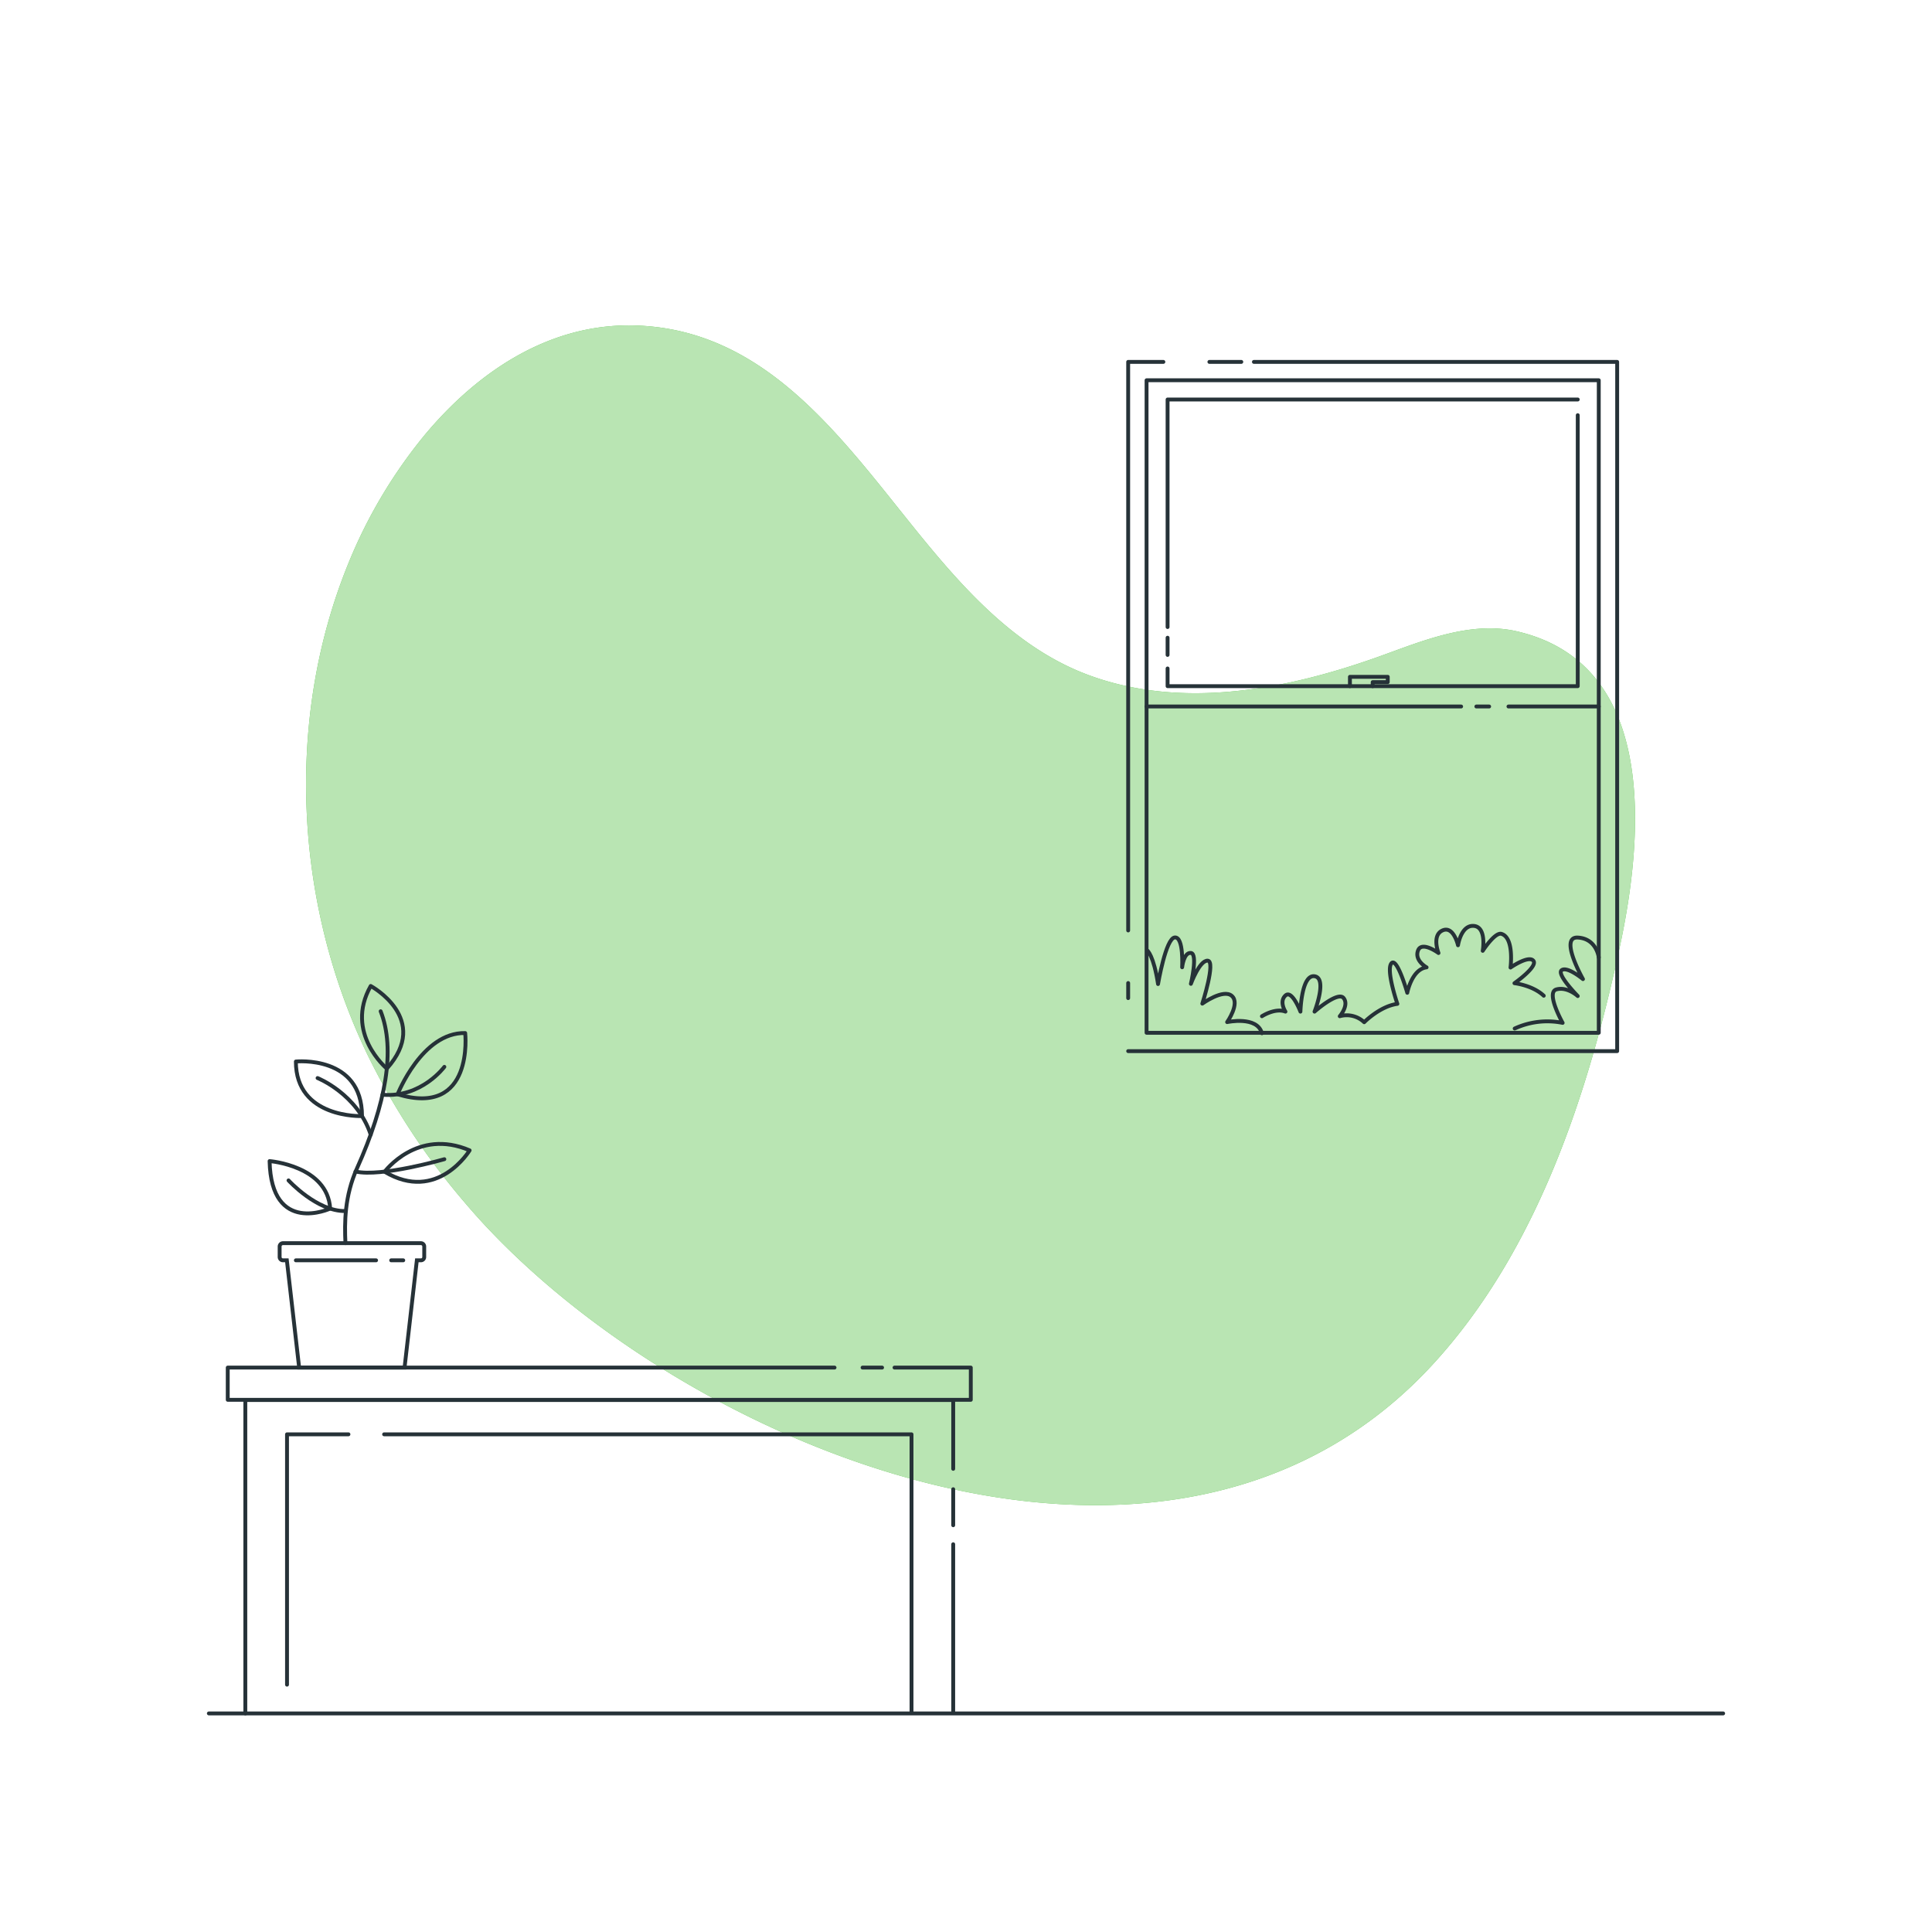 <svg class="animated" id="freepik_stories-team-work" xmlns="http://www.w3.org/2000/svg"
     xmlns:xlink="http://www.w3.org/1999/xlink" viewBox="0 0 500 500" version="1.1"
     xmlns:svgjs="http://svgjs.com/svgjs">
    <style>svg#freepik_stories-team-work:not(.animated) .animable {opacity: 0;}svg#freepik_stories-team-work.animated
        #freepik--character-3--inject-2 {animation: 1.5s 1 forwards cubic-bezier(.36,-0.01,.5,1.38) slideRight,1.5s
        Infinite linear floating;animation-delay: 0.1s,1.6s;opacity: 0}svg#freepik_stories-team-work.animated
        #freepik--character-2--inject-2 {animation: 1.8s 1 forwards cubic-bezier(.36,-0.01,.5,1.38) slideDown,1.5s
        Infinite linear floating;animation-delay: 0.6s,2.4s;opacity: 0}svg#freepik_stories-team-work.animated
        #freepik--character-1--inject-2 {animation: 1.5s 1 forwards cubic-bezier(.36,-0.01,.5,1.38)
        slideUp;animation-delay: 0.3s;opacity: 0} @keyframes slideRight { 0% { opacity: 0; transform: translateX(30px);
        } 100% { opacity: 1; transform: translateX(0); } } @keyframes floating { 0% { opacity: 1; transform:
        translateY(0px); } 50% { transform: translateY(-10px); } 100% { opacity: 1; transform: translateY(0px); } }
        @keyframes slideDown { 0% { opacity: 0; transform: translateY(-30px); } 100% { opacity: 1; transform:
        translateY(0); } } @keyframes slideUp { 0% { opacity: 0; transform: translateY(30px); } 100% { opacity: 1;
        transform: inherit; } }
    </style>
    <g id="freepik--background-simple--inject-2" class="animable animator-active"
       style="transform-origin: 248.588px 250.609px;">
        <g id="elc4vxcsckh">
            <path d="M67.93,167.09s-27.88,72,11.3,144.5S199.11,422.39,263.7,455.14s131.66,16.8,163.53-36.84-11.84-91.93-11.9-168.42,11.45-96.74-30-161.36-143.06-78.93-219.9-31S67.93,167.09,67.93,167.09Z"
                  style="fill: rgb(255, 255, 255); opacity: 0.7; transform-origin: 248.588px 250.609px;"
                  class="animable"></path>
        </g>
        <path d="M110,112.47C123.46,96.39,141.65,84,163.33,84.21c37,.46,57,33.21,78.22,58.47,11,13.1,23.49,25.74,39.83,31.9,24.51,9.23,51.81,3.84,75.69-4.73,10.7-3.84,23.37-9.24,35.42-6.48,36.63,8.38,32.82,53.08,26.77,81.39C411.09,283,397.81,323.66,370.9,353c-64.43,70.29-180.38,27.2-238.5-28.89-4.27-4.13-8.36-8.43-12.21-13A179.75,179.75,0,0,1,95,272.74C76.28,233.79,73.7,186.45,90,146.2A128,128,0,0,1,110,112.47Z"
              style="fill: rgb(20, 168, 0); transform-origin: 251.184px 236.874px;" id="el02zfybtkysd9"
              class="animable"></path>
        <g id="elv2737hsu91l">
            <path d="M110,112.47C123.46,96.39,141.65,84,163.33,84.21c37,.46,57,33.21,78.22,58.47,11,13.1,23.49,25.74,39.83,31.9,24.51,9.23,51.81,3.84,75.69-4.73,10.7-3.84,23.37-9.24,35.42-6.48,36.63,8.38,32.82,53.08,26.77,81.39C411.09,283,397.81,323.66,370.9,353c-64.43,70.29-180.38,27.2-238.5-28.89-4.27-4.13-8.36-8.43-12.21-13A179.75,179.75,0,0,1,95,272.74C76.28,233.79,73.7,186.45,90,146.2A128,128,0,0,1,110,112.47Z"
                  style="fill: rgb(255, 255, 255); opacity: 0.7; transform-origin: 251.184px 236.874px;"
                  class="animable"></path>
        </g>
    </g>
    <g id="freepik--Floor--inject-2" class="animable" style="transform-origin: 250px 443.43px;">
        <line x1="54.05" y1="443.43" x2="445.95" y2="443.43"
              style="fill: none; stroke: rgb(38, 50, 56); stroke-linecap: round; stroke-linejoin: round; transform-origin: 250px 443.43px;"
              id="elrqk28m48cc" class="animable"></line>
    </g>
    <g id="freepik--Window--inject-2" class="animable" style="transform-origin: 355.245px 182.845px;">
        <polyline points="291.97 240.8 291.97 93.66 301.08 93.66"
                  style="fill: none; stroke: rgb(38, 50, 56); stroke-linecap: round; stroke-linejoin: round; transform-origin: 296.525px 167.23px;"
                  id="elr9x7vfpr8n" class="animable"></polyline>
        <line x1="291.97" y1="258.31" x2="291.97" y2="254.41"
              style="fill: none; stroke: rgb(38, 50, 56); stroke-linecap: round; stroke-linejoin: round; transform-origin: 291.97px 256.36px;"
              id="el2ygqfptiqi6" class="animable"></line>
        <polyline points="324.51 93.66 418.52 93.66 418.52 272.03 291.97 272.03"
                  style="fill: none; stroke: rgb(38, 50, 56); stroke-linecap: round; stroke-linejoin: round; transform-origin: 355.245px 182.845px;"
                  id="elb6cx9ed1lku" class="animable"></polyline>
        <line x1="312.99" y1="93.66" x2="321.25" y2="93.66"
              style="fill: none; stroke: rgb(38, 50, 56); stroke-linecap: round; stroke-linejoin: round; transform-origin: 317.12px 93.66px;"
              id="elub0nvt30s4" class="animable"></line>
        <rect x="296.73" y="98.41" width="117.03" height="168.87"
              style="fill: none; stroke: rgb(38, 50, 56); stroke-linecap: round; stroke-linejoin: round; transform-origin: 355.245px 182.845px;"
              id="elsrsyj3qjmr" class="animable"></rect>
        <polyline points="408.32 107.45 408.32 177.58 302.17 177.58 302.17 173"
                  style="fill: none; stroke: rgb(38, 50, 56); stroke-linecap: round; stroke-linejoin: round; transform-origin: 355.245px 142.515px;"
                  id="el68juh54jmq" class="animable"></polyline>
        <polyline points="302.17 162.28 302.17 103.39 408.32 103.39"
                  style="fill: none; stroke: rgb(38, 50, 56); stroke-linecap: round; stroke-linejoin: round; transform-origin: 355.245px 132.835px;"
                  id="el8jnyhtwiqkk" class="animable"></polyline>
        <line x1="302.17" y1="169.49" x2="302.17" y2="165.04"
              style="fill: none; stroke: rgb(38, 50, 56); stroke-linecap: round; stroke-linejoin: round; transform-origin: 302.17px 167.265px;"
              id="el9akuxfm7t8b" class="animable"></line>
        <line x1="390.39" y1="182.84" x2="413.76" y2="182.84"
              style="fill: none; stroke: rgb(38, 50, 56); stroke-linecap: round; stroke-linejoin: round; transform-origin: 402.075px 182.84px;"
              id="elgjp6ykjkbva" class="animable"></line>
        <line x1="382.08" y1="182.84" x2="385.39" y2="182.84"
              style="fill: none; stroke: rgb(38, 50, 56); stroke-linecap: round; stroke-linejoin: round; transform-origin: 383.735px 182.84px;"
              id="elisfpazh4dwh" class="animable"></line>
        <line x1="296.73" y1="182.84" x2="378.14" y2="182.84"
              style="fill: none; stroke: rgb(38, 50, 56); stroke-linecap: round; stroke-linejoin: round; transform-origin: 337.435px 182.84px;"
              id="el5ljb5rly7iw" class="animable"></line>
        <polyline points="349.36 177.58 349.36 175.16 359.15 175.16 359.15 176.53 355.25 176.53 355.25 177.58"
                  style="fill: none; stroke: rgb(38, 50, 56); stroke-linecap: round; stroke-linejoin: round; transform-origin: 354.255px 176.37px;"
                  id="el2lv1xtzb6h" class="animable"></polyline>
        <path d="M296.93,246s1.63,1.23,2.77,8.67c0,0,2-11.88,4.34-12.06s1.9,7.72,1.9,7.72.4-3.89,2.26-3.71,0,8,0,8,2.24-6.14,4.36-6-1.4,11.12-1.4,11.12,5.44-3.94,7.64-2-1.22,6.78-1.22,6.78,7.8-1.69,9,2.89"
              style="fill: none; stroke: rgb(38, 50, 56); stroke-linecap: round; stroke-linejoin: round; transform-origin: 311.755px 255.008px;"
              id="elt1vh6ikn0fj" class="animable"></path>
        <path d="M326.59,263s3.4-2.23,6.08-1.19c0,0-1.7-2.59,0-4.17s3.88,4.17,3.88,4.17.25-9.65,3.65-9.16,0,9.16,0,9.16,6.07-5.38,7.53-3.51-1,4.7-1,4.7a6.58,6.58,0,0,1,6.32,1.55s4.07-4.15,8.59-4.75c0,0-3-8.73-1.55-10.49s4.11,7.62,4.11,7.62,1.16-6.1,5-6.58c0,0-3.17-1.72-2.23-4.33s5.31.62,5.31.62-1.8-4.59,1.05-5.85,4,3.84,4,3.84.8-5.34,4.14-5,2.26,6.44,2.26,6.44,3.15-4.88,4.84-4.39c3.37,1,2.35,8.72,2.35,8.72s4.7-3.27,5.92-1.76-4.9,5.81-4.9,5.81,4.67.51,7.58,3.24"
              style="fill: none; stroke: rgb(38, 50, 56); stroke-linecap: round; stroke-linejoin: round; transform-origin: 363.055px 252.082px;"
              id="eltdlyqyks6rq" class="animable"></path>
        <path d="M413.76,247.8s-.54-4.9-5.44-5.16,1.35,10.75,1.35,10.75-4.05-3.35-5.5-2.32,4.15,6.71,4.15,6.71-2.69-2.49-5.52-1.72,1.61,8.66,1.61,8.66A20.18,20.18,0,0,0,392,266.18"
              style="fill: none; stroke: rgb(38, 50, 56); stroke-linecap: round; stroke-linejoin: round; transform-origin: 402.88px 254.408px;"
              id="eld4exsm4vp89" class="animable"></path>
    </g>
    <g id="freepik--Table--inject-2" class="animable" style="transform-origin: 155.09px 349.3px;">
        <line x1="246.69" y1="399.65" x2="246.69" y2="443.17"
              style="fill: none; stroke: rgb(38, 50, 56); stroke-linecap: round; stroke-linejoin: round; transform-origin: 246.69px 421.41px;"
              id="elv7f0zs3si78" class="animable"></line>
        <line x1="246.69" y1="385.41" x2="246.69" y2="394.73"
              style="fill: none; stroke: rgb(38, 50, 56); stroke-linecap: round; stroke-linejoin: round; transform-origin: 246.69px 390.07px;"
              id="elk0l6bdf47k" class="animable"></line>
        <polyline points="63.49 443.43 63.49 362.33 246.69 362.33 246.69 380.13"
                  style="fill: none; stroke: rgb(38, 50, 56); stroke-linecap: round; stroke-linejoin: round; transform-origin: 155.09px 402.88px;"
                  id="elpzmutt4mod" class="animable"></polyline>
        <polyline points="90.18 371.2 74.28 371.2 74.28 435.99"
                  style="fill: none; stroke: rgb(38, 50, 56); stroke-linecap: round; stroke-linejoin: round; transform-origin: 82.23px 403.595px;"
                  id="elni4pxe92se" class="animable"></polyline>
        <polyline points="235.9 443.17 235.9 371.2 99.41 371.2"
                  style="fill: none; stroke: rgb(38, 50, 56); stroke-linecap: round; stroke-linejoin: round; transform-origin: 167.655px 407.185px;"
                  id="elm4t20mtci5e" class="animable"></polyline>
        <line x1="228.28" y1="353.93" x2="223.23" y2="353.93"
              style="fill: none; stroke: rgb(38, 50, 56); stroke-linecap: round; stroke-linejoin: round; transform-origin: 225.755px 353.93px;"
              id="ely6th2vo7579" class="animable"></line>
        <polyline points="215.98 353.93 58.94 353.93 58.94 362.27 251.24 362.27 251.24 353.93 231.5 353.93"
                  style="fill: none; stroke: rgb(38, 50, 56); stroke-linecap: round; stroke-linejoin: round; transform-origin: 155.09px 358.1px;"
                  id="elk60u0vru2rc" class="animable"></polyline>
        <path d="M69.77,300.49s15,1.19,15.68,12.29C85.45,312.78,70.2,319.8,69.77,300.49Z"
              style="fill: none; stroke: rgb(38, 50, 56); stroke-linecap: round; stroke-linejoin: round; transform-origin: 77.61px 307.257px;"
              id="elc2y8m29x1fu" class="animable"></path>
        <path d="M99.54,303.25s8.41-11.37,22-5.54C121.54,297.71,113.24,311.45,99.54,303.25Z"
              style="fill: none; stroke: rgb(38, 50, 56); stroke-linecap: round; stroke-linejoin: round; transform-origin: 110.54px 300.954px;"
              id="el6leasucvc3n" class="animable"></path>
        <path d="M120.39,267.35s2.42,21.87-17.49,15.85C102.9,283.2,109.22,267.12,120.39,267.35Z"
              style="fill: none; stroke: rgb(38, 50, 56); stroke-linecap: round; stroke-linejoin: round; transform-origin: 111.691px 275.798px;"
              id="elst8tiicfrwe" class="animable"></path>
        <path d="M95.94,255.17s15.75,8.5,4.17,21.38C100.11,276.55,89.07,267.35,95.94,255.17Z"
              style="fill: none; stroke: rgb(38, 50, 56); stroke-linecap: round; stroke-linejoin: round; transform-origin: 99.024px 265.86px;"
              id="el5trszlx989" class="animable"></path>
        <path d="M76.57,274.72S93.69,273,93.69,288.84C93.69,288.84,76.57,289.52,76.57,274.72Z"
              style="fill: none; stroke: rgb(38, 50, 56); stroke-linecap: round; stroke-linejoin: round; transform-origin: 85.13px 281.755px;"
              id="el3gnstgoaltg" class="animable"></path>
        <path d="M89.4,321.73c-.25-5.32-.25-12.16,3-19.39,7.49-16.68,10-30.73,6.11-40.63"
              style="fill: none; stroke: rgb(38, 50, 56); stroke-linecap: round; stroke-linejoin: round; transform-origin: 94.814px 291.72px;"
              id="elayj3skn17vk" class="animable"></path>
        <path d="M82.19,279s10.26,4.08,13.75,14.65"
              style="fill: none; stroke: rgb(38, 50, 56); stroke-linecap: round; stroke-linejoin: round; transform-origin: 89.065px 286.325px;"
              id="el0xrw8gtjxgk" class="animable"></path>
        <path d="M115,276.1s-5.93,8.08-16,7.21"
              style="fill: none; stroke: rgb(38, 50, 56); stroke-linecap: round; stroke-linejoin: round; transform-origin: 107px 279.738px;"
              id="eld0sza8d97xv" class="animable"></path>
        <path d="M115,300s-16.43,4.73-23,3.18"
              style="fill: none; stroke: rgb(38, 50, 56); stroke-linecap: round; stroke-linejoin: round; transform-origin: 103.5px 301.746px;"
              id="elsolti4lm3ki" class="animable"></path>
        <path d="M74.67,305.49s7.35,8.06,14.73,7.93"
              style="fill: none; stroke: rgb(38, 50, 56); stroke-linecap: round; stroke-linejoin: round; transform-origin: 82.035px 309.456px;"
              id="el1ms8ulb9rh6" class="animable"></path>
        <path d="M108.93,321.73H73.24a.87.87,0,0,0-.87.87v2.71a.86.86,0,0,0,.87.86h1l3.18,27.76H104.7l3.18-27.76h1.05a.85.85,0,0,0,.86-.86V322.6A.86.86,0,0,0,108.93,321.73Z"
              style="fill: none; stroke: rgb(38, 50, 56); stroke-miterlimit: 10; transform-origin: 91.08px 337.83px;"
              id="elurlz8vllnl" class="animable"></path>
        <line x1="76.57" y1="326.17" x2="97.33" y2="326.17"
              style="fill: none; stroke: rgb(38, 50, 56); stroke-linecap: round; stroke-linejoin: round; transform-origin: 86.95px 326.17px;"
              id="elhf0t9pveqi" class="animable"></line>
        <line x1="101.24" y1="326.17" x2="104.36" y2="326.17"
              style="fill: none; stroke: rgb(38, 50, 56); stroke-linecap: round; stroke-linejoin: round; transform-origin: 102.8px 326.17px;"
              id="elq7mcxt7ggpi" class="animable"></line>
    </g>
    <g id="freepik--character-3--inject-2" class="animable" style="transform-origin: 308.395px 285.461px;">
        <path d="M328.71,211.09l-4,21.74-32.62,19.82,4.51,8.28s37.71-11.5,38.63-14.19,9.61-31.18,9.61-31.18Z"
              style="fill: rgb(38, 50, 56); transform-origin: 318.465px 236.01px;" id="elval8e4xtbl"
              class="animable"></path>
        <path d="M343,174.33l-2.18,26.36-1.15,13.83c-6.29,3.06-12.44-1.54-12.82-1.84h0C328.56,207.66,330.55,179.33,343,174.33Z"
              style="fill: rgb(153, 153, 153); stroke: rgb(38, 50, 56); stroke-linecap: round; stroke-linejoin: round; transform-origin: 334.925px 194.948px;"
              id="elsdr6nwbwom" class="animable"></path>
        <path d="M340.78,200.69l-1.15,13.83c-6.29,3.06-12.44-1.54-12.82-1.84.27.12,3.58,1.52,5.73,0a16.78,16.78,0,0,1-2-2.64c-.13-.52,2-.66,2-.66s-1.4-11.21,2.33-16C336.33,191.56,338.61,195.36,340.78,200.69Z"
              style="fill: rgb(38, 50, 56); transform-origin: 333.795px 204.242px;" id="el3exoid8fxg3"
              class="animable"></path>
        <path d="M365.59,418.44l1,2.94a59.51,59.51,0,0,1-5.08,7.14s-1-.32-2.64,1.13a6.07,6.07,0,0,0-1.76,3.76s-7.64,9.16-17.33,9.29-6.77-4.75-6.77-4.75Z"
              style="fill: rgb(20, 168, 0); stroke: rgb(38, 50, 56); stroke-linecap: round; stroke-linejoin: round; transform-origin: 349.594px 430.571px;"
              id="el1qa7f1sktfe" class="animable"></path>
        <path d="M356.48,395.13s-13-4.79-15.54,4.79c0,0,2.32,10.55.93,16.32s-8.39,16.79-8.82,18.88c-.85,4.1-.21,4.38-.21,4.38s5.09,2.94,11.93-.21,18.68-16.71,20.53-19.5S359.5,406,359.5,406Z"
              style="fill: rgb(255, 255, 255); transform-origin: 349.099px 417.34px;" id="elbmbrhsbe8g6"
              class="animable"></path>
        <g style="clip-path: url(&quot;#freepik--clip-path--inject-2&quot;); transform-origin: 349.099px 417.34px;"
           id="el0fbtogirlwho" class="animable">
            <g id="elsyqyc5hwyp">
                <path d="M356.48,395.13s-13-4.79-15.54,4.79c0,0,2.32,10.55.93,16.32s-8.39,16.79-8.82,18.88c-.85,4.1-.21,4.38-.21,4.38s5.09,2.94,11.93-.21,18.68-16.71,20.53-19.5S359.5,406,359.5,406Z"
                      style="fill: rgb(20, 168, 0); opacity: 0.4; transform-origin: 349.099px 417.34px;"
                      class="animable"></path>
            </g>
        </g>
        <path d="M356.48,395.13s-13-4.79-15.54,4.79c0,0,2.32,10.55.93,16.32s-8.39,16.79-8.82,18.88c-.85,4.1-.21,4.38-.21,4.38s5.09,2.94,11.93-.21,18.68-16.71,20.53-19.5S359.5,406,359.5,406Z"
              style="fill: none; stroke: rgb(38, 50, 56); stroke-linecap: round; stroke-linejoin: round; transform-origin: 349.099px 417.34px;"
              id="el6triu8dk66g" class="animable"></path>
        <path d="M349.83,408.68a28.23,28.23,0,0,1-3.25,18.8"
              style="fill: none; stroke: rgb(38, 50, 56); stroke-linecap: round; stroke-linejoin: round; transform-origin: 348.417px 418.08px;"
              id="elgmh3pt0u7j7" class="animable"></path>
        <path d="M346.58,430a8.77,8.77,0,0,1-5.56,5.14,15.47,15.47,0,0,1-8,0l3.12-6.32A19.94,19.94,0,0,0,346.58,430Z"
              style="fill: rgb(20, 168, 0); stroke: rgb(38, 50, 56); stroke-linecap: round; stroke-linejoin: round; transform-origin: 339.8px 432.243px;"
              id="elk99h5hnb39" class="animable"></path>
        <path d="M348.42,426.17s-6.8.41-10.35-1"
              style="fill: none; stroke: rgb(38, 50, 56); stroke-linecap: round; stroke-linejoin: round; transform-origin: 343.245px 425.698px;"
              id="el7ybpaxbhrt7" class="animable"></path>
        <path d="M349.68,422.42s-6.36,1-9.91-1"
              style="fill: none; stroke: rgb(38, 50, 56); stroke-linecap: round; stroke-linejoin: round; transform-origin: 344.725px 422.045px;"
              id="elue629jhgpod" class="animable"></path>
        <path d="M350.76,418.25s-5.57.81-9.21-.91"
              style="fill: none; stroke: rgb(38, 50, 56); stroke-linecap: round; stroke-linejoin: round; transform-origin: 346.155px 417.89px;"
              id="el9bdfcn4hh1e" class="animable"></path>
        <path d="M351.38,413.53s-6.2,1.94-9.13,0"
              style="fill: none; stroke: rgb(38, 50, 56); stroke-linecap: round; stroke-linejoin: round; transform-origin: 346.815px 413.961px;"
              id="ele3sa8rhzfvf" class="animable"></path>
        <path d="M352.31,401.87l1.08,6.81s-8.2,5.4-13.62-1.35l0-7.11S341.81,405,352.31,401.87Z"
              style="fill: rgb(20, 168, 0); stroke: rgb(38, 50, 56); stroke-linecap: round; stroke-linejoin: round; transform-origin: 346.58px 405.472px;"
              id="el7525rnfsz76" class="animable"></path>
        <path d="M345.19,249c-8.31,26.33-34.1,68.56-31.49,79.37,1.43,5.9,9.94,39.33,16.6,54,2.53,5.61,8,9.36,8,9.36l3.95,8.47c9.63,4.19,13.08-4.33,13.08-4.33l-1.94-9.6c5.16-9.38,3-9.38-3.71-58-.79-5.73,12.5-23.44,12.5-23.44L369,349.39l1.11,36.5,3.54,11.28s.88,10.59.8,11.23h15.83L392,396.76s7.35-6.93,7.35-14.93-1.58-48.75,0-60.62-3.7-67.21-3.7-67.21Z"
              style="fill: rgb(38, 50, 56); transform-origin: 356.58px 328.7px;" id="el8248re2c0zx"
              class="animable"></path>
        <g id="elkjzndupwnq9">
            <path d="M236.88,224.6h22a1.88,1.88,0,0,1,1.88,1.88v15.7a0,0,0,0,1,0,0H235a0,0,0,0,1,0,0v-15.7a1.88,1.88,0,0,1,1.88-1.88Z"
                  style="fill: rgb(20, 168, 0); transform-origin: 247.88px 233.39px; transform: rotate(5.143deg);"
                  class="animable"></path>
        </g>
        <g style="clip-path: url(&quot;#freepik--clip-path-2--inject-2&quot;); transform-origin: 247.88px 233.39px;"
           id="elyyn9v4yhios" class="animable">
            <g id="elog441kpx92">
                <path d="M236.88,224.6h22a1.88,1.88,0,0,1,1.88,1.88v15.7a0,0,0,0,1,0,0H235a0,0,0,0,1,0,0v-15.7a1.88,1.88,0,0,1,1.88-1.88Z"
                      style="fill-opacity: 0.7; opacity: 0.3; transform-origin: 247.88px 233.39px; transform: rotate(5.143deg);"
                      class="animable"></path>
            </g>
            <g id="el1s142dks85g">
                <rect x="253.04" y="226.97" width="6.33" height="12.66"
                      style="fill: rgb(255, 255, 255); fill-opacity: 0.7; opacity: 0.3; transform-origin: 256.205px 233.3px; transform: rotate(4.91deg);"
                      class="animable"></rect>
            </g>
        </g>
        <g id="elukt3z67mixb">
            <path d="M236.88,224.6h22a1.88,1.88,0,0,1,1.88,1.88v15.7a0,0,0,0,1,0,0H235a0,0,0,0,1,0,0v-15.7a1.88,1.88,0,0,1,1.88-1.88Z"
                  style="fill: none; stroke: rgb(38, 50, 56); stroke-linecap: round; stroke-linejoin: round; transform-origin: 247.88px 233.39px; transform: rotate(5.143deg);"
                  class="animable"></path>
        </g>
        <g id="el2zbc7s0h6fk">
            <path d="M274.74,227.86h22a1.88,1.88,0,0,1,1.88,1.88v15.7a0,0,0,0,1,0,0H272.86a0,0,0,0,1,0,0v-15.7a1.88,1.88,0,0,1,1.88-1.88Z"
                  style="fill: rgb(20, 168, 0); transform-origin: 285.74px 236.65px; transform: rotate(4.91deg);"
                  class="animable"></path>
        </g>
        <g style="clip-path: url(&quot;#freepik--clip-path-3--inject-2&quot;); transform-origin: 285.74px 236.65px;"
           id="elxjxpav7be3p" class="animable">
            <g id="elc5eghxlthe9">
                <path d="M274.74,227.86h22a1.88,1.88,0,0,1,1.88,1.88v15.7a0,0,0,0,1,0,0H272.86a0,0,0,0,1,0,0v-15.7a1.88,1.88,0,0,1,1.88-1.88Z"
                      style="fill-opacity: 0.7; opacity: 0.3; transform-origin: 285.74px 236.65px; transform: rotate(4.91deg);"
                      class="animable"></path>
            </g>
            <g id="el8yn3bij9014">
                <rect x="292.98" y="230.3" width="3.82" height="12.66"
                      style="fill: rgb(255, 255, 255); fill-opacity: 0.7; opacity: 0.3; transform-origin: 294.89px 236.63px; transform: rotate(4.91deg);"
                      class="animable"></rect>
            </g>
        </g>
        <g id="elwrr9l2upv1">
            <path d="M274.74,227.86h22a1.88,1.88,0,0,1,1.88,1.88v15.7a0,0,0,0,1,0,0H272.86a0,0,0,0,1,0,0v-15.7a1.88,1.88,0,0,1,1.88-1.88Z"
                  style="fill: none; stroke: rgb(38, 50, 56); stroke-linecap: round; stroke-linejoin: round; transform-origin: 285.74px 236.65px; transform: rotate(4.91deg);"
                  class="animable"></path>
        </g>
        <g id="elpeoywrp9lqd">
            <path d="M266.77,227.17h22a1.88,1.88,0,0,1,1.88,1.88v15.7a0,0,0,0,1,0,0H264.89a0,0,0,0,1,0,0v-15.7A1.88,1.88,0,0,1,266.77,227.17Z"
                  style="fill: rgb(20, 168, 0); stroke: rgb(38, 50, 56); stroke-linecap: round; stroke-linejoin: round; transform-origin: 277.77px 235.96px; transform: rotate(4.91deg);"
                  class="animable"></path>
        </g>
        <g id="elj82edoejd4s">
            <path d="M304.63,230.43h22a1.88,1.88,0,0,1,1.88,1.88V248a0,0,0,0,1,0,0H302.75a0,0,0,0,1,0,0v-15.7A1.88,1.88,0,0,1,304.63,230.43Z"
                  style="fill: rgb(20, 168, 0); stroke: rgb(38, 50, 56); stroke-linecap: round; stroke-linejoin: round; transform-origin: 315.63px 239.215px; transform: rotate(4.91deg);"
                  class="animable"></path>
        </g>
        <g id="ellqhbpdwpeka">
            <rect x="282.93" y="229.54" width="6.33" height="12.66"
                  style="fill: rgb(255, 255, 255); fill-opacity: 0.7; opacity: 0.3; transform-origin: 286.095px 235.87px; transform: rotate(4.91deg);"
                  class="animable"></rect>
        </g>
        <g id="el6us5jzs6c4o">
            <rect x="320.37" y="232.76" width="6.33" height="12.66"
                  style="fill: rgb(255, 255, 255); fill-opacity: 0.7; opacity: 0.3; transform-origin: 323.535px 239.09px; transform: rotate(4.91deg);"
                  class="animable"></rect>
        </g>
        <path d="M339.19,246.39,333,318.32l-115.89-10,6.19-71.92a4.54,4.54,0,0,1,4.92-4.14l106.82,9.18A4.54,4.54,0,0,1,339.19,246.39Z"
              style="fill: rgb(20, 168, 0); transform-origin: 278.16px 275.281px;" id="el42nh3wg7xx2"
              class="animable"></path>
        <g style="clip-path: url(&quot;#freepik--clip-path-4--inject-2&quot;); transform-origin: 278.16px 275.281px;"
           id="ell99ykmnxob" class="animable">
            <g id="el49grubocta5">
                <path d="M339.19,246.39,333,318.32l-115.89-10,6.19-71.92a4.54,4.54,0,0,1,4.92-4.14l106.82,9.18A4.54,4.54,0,0,1,339.19,246.39Z"
                      style="fill-opacity: 0.7; opacity: 0.3; transform-origin: 278.16px 275.281px;"
                      class="animable"></path>
            </g>
        </g>
        <path d="M339.19,246.39,333,318.32l-115.89-10,6.19-71.92a4.54,4.54,0,0,1,4.92-4.14l106.82,9.18A4.54,4.54,0,0,1,339.19,246.39Z"
              style="fill: none; stroke: rgb(38, 50, 56); stroke-linecap: round; stroke-linejoin: round; transform-origin: 278.16px 275.281px;"
              id="elekkzl1jho4h" class="animable"></path>
        <path d="M339.19,246.39,333,318.32l-86-7.4L253.2,239a4.54,4.54,0,0,1,4.92-4.14l76.93,6.61A4.54,4.54,0,0,1,339.19,246.39Z"
              style="fill: rgb(20, 168, 0); stroke: rgb(38, 50, 56); stroke-linecap: round; stroke-linejoin: round; transform-origin: 293.104px 276.581px;"
              id="elg3ahrxl4zy" class="animable"></path>
        <g id="el3w16atywxyu">
            <path d="M333.15,248.45l-73.51-6.32a1.88,1.88,0,0,1-1.71-2h0a1.88,1.88,0,0,1,2-1.71l73.51,6.32a1.88,1.88,0,0,1,1.71,2h0A1.88,1.88,0,0,1,333.15,248.45Z"
                  style="fill: rgb(255, 255, 255); fill-opacity: 0.7; opacity: 0.3; transform-origin: 296.54px 243.435px;"
                  class="animable"></path>
        </g>
        <path d="M390.8,408.81s-5.54-3.95-17-3.16c0,0-.84,13.75-2.4,17.75s-9.78,10.93-11.31,12.12-1.53,5.34-1.53,5.34h34.82a110.91,110.91,0,0,0-2.77-17.66Z"
              style="fill: rgb(255, 255, 255); transform-origin: 375.97px 423.203px;" id="elvzquuivcex"
              class="animable"></path>
        <g style="clip-path: url(&quot;#freepik--clip-path-5--inject-2&quot;); transform-origin: 375.97px 423.203px;"
           id="elj3k6q68ych" class="animable">
            <g id="elrudujh2v2m">
                <path d="M390.8,408.81s-5.54-3.95-17-3.16c0,0-.84,13.75-2.4,17.75s-9.78,10.93-11.31,12.12-1.53,5.34-1.53,5.34h34.82a110.91,110.91,0,0,0-2.77-17.66Z"
                      style="fill: rgb(20, 168, 0); opacity: 0.4; transform-origin: 375.97px 423.203px;"
                      class="animable"></path>
            </g>
        </g>
        <path d="M390.8,408.81s-5.54-3.95-17-3.16c0,0-.84,13.75-2.4,17.75s-9.78,10.93-11.31,12.12-1.53,5.34-1.53,5.34h34.82a110.91,110.91,0,0,0-2.77-17.66Z"
              style="fill: none; stroke: rgb(38, 50, 56); stroke-linecap: round; stroke-linejoin: round; transform-origin: 375.97px 423.203px;"
              id="elsx96538868" class="animable"></path>
        <path d="M383.61,410.59s-.82,12.66-2.79,16a23.13,23.13,0,0,1-3.86,5"
              style="fill: none; stroke: rgb(38, 50, 56); stroke-linecap: round; stroke-linejoin: round; transform-origin: 380.285px 421.09px;"
              id="elno38nhctq9f" class="animable"></path>
        <path d="M376,433.34s-1.75,2.18-3.69,2.47-12.19-.29-12.19-.29l4.18-3.62S372.8,430.47,376,433.34Z"
              style="fill: rgb(20, 168, 0); stroke: rgb(38, 50, 56); stroke-linecap: round; stroke-linejoin: round; transform-origin: 368.06px 433.717px;"
              id="elbcs360ru0p" class="animable"></path>
        <path d="M379.62,430.37s-7.42-4.26-12.71-1"
              style="fill: none; stroke: rgb(38, 50, 56); stroke-linecap: round; stroke-linejoin: round; transform-origin: 373.265px 429.256px;"
              id="el26tstgcmvph" class="animable"></path>
        <path d="M381.41,427.48s-5.18-4.05-11.29-1.83"
              style="fill: none; stroke: rgb(38, 50, 56); stroke-linecap: round; stroke-linejoin: round; transform-origin: 375.765px 426.233px;"
              id="el5p7s2aijgqd" class="animable"></path>
        <path d="M383.61,423.07s-5.58-4.34-11.46-1.58"
              style="fill: none; stroke: rgb(38, 50, 56); stroke-linecap: round; stroke-linejoin: round; transform-origin: 377.88px 421.821px;"
              id="el05nmwbvm5s8q" class="animable"></path>
        <path d="M384.37,417.56s-6.77-3.64-11.69-.88"
              style="fill: none; stroke: rgb(38, 50, 56); stroke-linecap: round; stroke-linejoin: round; transform-origin: 378.525px 416.603px;"
              id="elpuwan4pn6x" class="animable"></path>
        <path d="M393.37,440.86v2.57h-4s-3.43-2-6.69,0H363.9a13.62,13.62,0,0,1-5.74-1.29l.39-1.28Z"
              style="fill: rgb(20, 168, 0); stroke: rgb(38, 50, 56); stroke-linecap: round; stroke-linejoin: round; transform-origin: 375.765px 442.145px;"
              id="el0t3fgwddtzc" class="animable"></path>
        <path d="M388.38,408l-.89,5.61s-10.45-3.39-16.22-1.19v-6.9S382,401.76,388.38,408Z"
              style="fill: rgb(20, 168, 0); stroke: rgb(38, 50, 56); stroke-linecap: round; stroke-linejoin: round; transform-origin: 379.825px 409.003px;"
              id="el4eo0v3eb9xa" class="animable"></path>
        <path d="M399.68,268.23s-22.21,4.35-44-2.71A63,63,0,0,1,341.55,259s.06-1.4.1-3.69c.18-8.94.13-31.43-4.58-37-3-3.51-5.35-25.21.44-36.18l17.71-14.24c24.52,4.79,29.7,11.28,33.75,25.28.75,2.56,1.45,5.37,2.23,8.47.85,3.38,1.65,7.51,2.41,12C397.29,236,399.68,268.23,399.68,268.23Z"
              style="fill: rgb(153, 153, 153); transform-origin: 366.818px 218.723px;" id="elgp7e3020jfm"
              class="animable"></path>
        <g style="clip-path: url(&quot;#freepik--clip-path-6--inject-2&quot;); transform-origin: 367.58px 229.33px;"
           id="eligdmivew1a" class="animable">
            <g id="elf8gltkn5sdn">
                <path d="M393.61,213.64l-10,44.67s-14.45,4-27.92,7.21A63,63,0,0,1,341.55,259s.06-1.4.1-3.69c12.1-6.19,29.76-15.29,29.62-15.72-.23-.67,0-24,0-24s16-3.71,17.7-22.45c.75,2.56,1.45,5.37,2.23,8.47C392.05,205,392.85,209.1,393.61,213.64Z"
                      style="opacity: 0.2; transform-origin: 367.58px 229.33px;" class="animable"></path>
            </g>
        </g>
        <path d="M399.68,268.23s-22.21,4.35-44-2.71A63,63,0,0,1,341.55,259s.06-1.4.1-3.69c.18-8.94.13-31.43-4.58-37-3-3.51-5.35-25.21.44-36.18l17.71-14.24c24.52,4.79,29.7,11.28,33.75,25.28.75,2.56,1.45,5.37,2.23,8.47.85,3.38,1.65,7.51,2.41,12C397.29,236,399.68,268.23,399.68,268.23Z"
              style="fill: none; stroke: rgb(38, 50, 56); stroke-linecap: round; stroke-linejoin: round; transform-origin: 366.818px 218.723px;"
              id="elwcsfm3ggf2p" class="animable"></path>
        <path d="M356,149.2s-7.82,11.2,2.58,19.94c0,0-12.62,14.16-16.77,12.21-1.75-.82,0-5.93,0-5.93l-7.32-13.54Z"
              style="fill: rgb(255, 255, 255); stroke: rgb(38, 50, 56); stroke-linecap: round; stroke-linejoin: round; transform-origin: 346.535px 165.367px;"
              id="elsp6koqsmcbc" class="animable"></path>
        <path d="M353.45,155c2.44-10.67,1.27-26.56-13.68-25.15-10.48,1-17.95,6.8-15,20.86,1.23,5.93,2.24,14.33,7.68,21.91,1.51,2.1,17.31-5.33,16.35-11.34"
              style="fill: rgb(255, 255, 255); stroke: rgb(38, 50, 56); stroke-linecap: round; stroke-linejoin: round; transform-origin: 339.283px 151.373px;"
              id="elq37967xb0ii" class="animable"></path>
        <path d="M332.06,148.33a7.24,7.24,0,0,1,6.48.63"
              style="fill: none; stroke: rgb(38, 50, 56); stroke-linecap: round; stroke-linejoin: round; transform-origin: 335.3px 148.401px;"
              id="elat51gmgs85q" class="animable"></path>
        <path d="M324.54,149.64a1.88,1.88,0,0,1,2.25-1"
              style="fill: none; stroke: rgb(38, 50, 56); stroke-linecap: round; stroke-linejoin: round; transform-origin: 325.665px 149.099px;"
              id="eled9s84ymg2l" class="animable"></path>
        <path d="M328.28,151.86s-3.08,5.61-3.09,6.41,3.79,1.07,3.79,1.07"
              style="fill: rgb(255, 255, 255); stroke: rgb(38, 50, 56); stroke-linecap: round; stroke-linejoin: round; transform-origin: 327.085px 155.6px;"
              id="elxp8l6gjgg0g" class="animable"></path>
        <path d="M334.9,153c0,.61-.27,1.11-.65,1.13s-.7-.48-.72-1.09.27-1.11.65-1.12S334.88,152.41,334.9,153Z"
              style="fill: rgb(38, 50, 56); transform-origin: 334.215px 153.025px;" id="eljlgb6l5ryv8"
              class="animable"></path>
        <path d="M330.55,163.42s5.91-1.11,7-3.19"
              style="fill: none; stroke: rgb(38, 50, 56); stroke-linecap: round; stroke-linejoin: round; transform-origin: 334.05px 161.825px;"
              id="elqckoqe7zi6f" class="animable"></path>
        <path d="M324.5,141l4.6-1.34s6.45-3,7.82-2.58,4.15,4.69,4.06,7.13c0,0,4.34,3.82,4.89,9.36l1.32-.6s-.07-5,2.77-4.87,4.12,3.53,3.93,4.6-3.3,5.51-3.3,5.51,7.12-1.06,7.35-15S342.89,127,335.46,127.57a97,97,0,0,1-11.32.42l.42,4-3,.79,2.26,2.77-2.48,1.13Z"
              style="fill: rgb(38, 50, 56); transform-origin: 339.641px 142.851px;" id="elug4u8darasc"
              class="animable"></path>
        <path d="M350.26,293s18.1,4.79,23,18.27"
              style="fill: none; stroke: rgb(255, 255, 255); stroke-linecap: round; stroke-linejoin: round; transform-origin: 361.76px 302.135px;"
              id="elhe7oz1kljqu" class="animable"></path>
        <path d="M358.55,300.25S348.77,316.54,333.8,325"
              style="fill: none; stroke: rgb(255, 255, 255); stroke-linecap: round; stroke-linejoin: round; transform-origin: 346.175px 312.625px;"
              id="elwk37buxif3j" class="animable"></path>
        <path d="M344.8,391.86s5.56-1.25,7.08-3.41"
              style="fill: none; stroke: rgb(255, 255, 255); stroke-linecap: round; stroke-linejoin: round; transform-origin: 348.34px 390.155px;"
              id="elejs37y4p9a" class="animable"></path>
        <path d="M375.76,393.93s5.44-2.82,10.86,0"
              style="fill: none; stroke: rgb(255, 255, 255); stroke-linecap: round; stroke-linejoin: round; transform-origin: 381.19px 393.303px;"
              id="elghwj48jw98b" class="animable"></path>
        <path d="M393.37,318.09s-9.13,23.65-13.75,25.84"
              style="fill: none; stroke: rgb(255, 255, 255); stroke-linecap: round; stroke-linejoin: round; transform-origin: 386.495px 331.01px;"
              id="elhbvxu35yeht" class="animable"></path>
        <path d="M353.39,281.05c.25,2.57,11,14.48,19.87,19.2"
              style="fill: none; stroke: rgb(255, 255, 255); stroke-linecap: round; stroke-linejoin: round; transform-origin: 363.325px 290.65px;"
              id="el1k60azay0w6" class="animable"></path>
        <path d="M362.56,271a16.57,16.57,0,0,1,.77,10.05,15.49,15.49,0,0,0,0,8.86"
              style="fill: none; stroke: rgb(255, 255, 255); stroke-linecap: round; stroke-linejoin: round; transform-origin: 363.168px 280.455px;"
              id="el2bihy700lke" class="animable"></path>
        <path d="M343,221.82s16.83,21.78,34.92,28.93"
              style="fill: none; stroke: rgb(38, 50, 56); stroke-linecap: round; stroke-linejoin: round; transform-origin: 360.46px 236.285px;"
              id="elatcddfpm4j8" class="animable"></path>
        <path d="M360.42,186.61s-.06,14.81,10.62,21.49"
              style="fill: none; stroke: rgb(38, 50, 56); stroke-linecap: round; stroke-linejoin: round; transform-origin: 365.73px 197.355px;"
              id="elva52zwvv8p" class="animable"></path>
        <path d="M366.43,208.22c-2.26,2.22.2,30.08.2,30.08s-13.13,5.14-17.24,8.45-23.58,10.91-23.58,10.91-3,10.22.74,10.57,42.47-12.85,51.33-17.48c0,0,5.77-34,5.73-42.65"
              style="fill: rgb(255, 255, 255); stroke: rgb(38, 50, 56); stroke-linecap: round; stroke-linejoin: round; transform-origin: 354.141px 238.168px;"
              id="el0z08aaenorgf" class="animable"></path>
        <path d="M327.35,257.05c-1.8-.34-5-1.52-6.68-1.13s-4.75,2.24-7.91,3-1.85,2,0,2.37a12.45,12.45,0,0,0,4.09,0l-2.57,2.51a40.53,40.53,0,0,1-4.55,2.11c-.93,0-4.22.89-4,2.29s2.11,1.24,4.22,1.32c0,0-3.36.67-3,2.58.22,1.31,4,.13,5.93.13,0,0-1.58,1.72-.4,2.25s3.8-.79,3.8-.79-.1,1.42,1.08,1.56,4.15-1,6.17-2.22a54.74,54.74,0,0,0,5.7-4.22,9.39,9.39,0,0,1,2.59-1.68"
              style="fill: rgb(255, 255, 255); stroke: rgb(38, 50, 56); stroke-linecap: round; stroke-linejoin: round; transform-origin: 318.77px 265.552px;"
              id="elqls5hvl9hgl" class="animable"></path>
        <path d="M310,269.56a22.88,22.88,0,0,0,2.77-.32c.79-.2,1.58-.46,1.58-.46"
              style="fill: none; stroke: rgb(38, 50, 56); stroke-linecap: round; stroke-linejoin: round; transform-origin: 312.175px 269.17px;"
              id="elcoybbfpoun7" class="animable"></path>
        <path d="M312.89,272.27a9.52,9.52,0,0,0,3.43-1.18"
              style="fill: none; stroke: rgb(38, 50, 56); stroke-linecap: round; stroke-linejoin: round; transform-origin: 314.605px 271.68px;"
              id="ellmdvhj7402" class="animable"></path>
        <path d="M316.29,273.73a5.83,5.83,0,0,0,2.5-.93"
              style="fill: none; stroke: rgb(38, 50, 56); stroke-linecap: round; stroke-linejoin: round; transform-origin: 317.54px 273.265px;"
              id="elcnf1tge038m" class="animable"></path>
        <path d="M314.6,264.56s-.72,1.65,0,2.57,1.59,1,1.72,2,1.85,1,2.47,1.65,1.09,1.9,3.07,2"
              style="fill: none; stroke: rgb(38, 50, 56); stroke-linecap: round; stroke-linejoin: round; transform-origin: 318.07px 268.67px;"
              id="elvd2at4msjt9" class="animable"></path>
        <path d="M365.59,179.33c-6.81,15.41,0,36.79,0,36.79s16.48,5.6,18,3.19,4.3-14.23,4.77-19.69"
              style="fill: rgb(153, 153, 153); stroke: rgb(38, 50, 56); stroke-linecap: round; stroke-linejoin: round; transform-origin: 375.462px 199.621px;"
              id="elhzadcqtb4mq" class="animable"></path>
        <path d="M383.61,201.33s-7,9.63-12.57,9.76"
              style="fill: none; stroke: rgb(38, 50, 56); stroke-linecap: round; stroke-linejoin: round; transform-origin: 377.325px 206.21px;"
              id="el0g2503cmu38i" class="animable"></path>
    </g>
    <g id="freepik--character-2--inject-2" class="animable" style="transform-origin: 214.256px 270.027px;">
        <path d="M133.41,443.43s-1.71-6.53.29-8.95c3.58-4.34-.44-8,3.16-9.49l1.51,1.75c.29-1.77-.55-7.18,6.13-7.88,8.08-.85,8.23,5,8.67,7l-.14-2.71c3.45,0,1.66,3.44,6.88,9.06a14.9,14.9,0,0,1,3.78,11.26Z"
              style="fill: rgb(38, 50, 56); transform-origin: 148.237px 431.123px;" id="el3w351t3mxli"
              class="animable"></path>
        <path d="M195,443.43c-3.25-1.45-.27-13.71-.27-13.71s-4.37-2.93,0-6a12.16,12.16,0,0,0,12.41,2s.85-8.2,6-7.15c0,0,1.32,5.2,4.33,8.17,8.15,8,18.68,9,20.44,12.84.53,1.16-.11,3.81-.11,3.81Z"
              style="fill: rgb(38, 50, 56); transform-origin: 215.454px 430.954px;" id="elncgm2pip4e"
              class="animable"></path>
        <path d="M181.11,247.91l4,8.48s16.54,34.18,26.67,73.32c.24.93,5.48,19.47,1.28,65.64l2.4,8.1-2.62,13.38s3.94,5.69,3.8,7.55c0,0-9.72,1.81-13,3.55-2.52,1.36-10.09,8.83-10.09,8.83-2.15-.44-2.34-9.12-2.34-9.12s-4.49-77.07-5.78-80.39-9.17-17.64-21.47-50.41c0,0-.28,45.77-3.56,57.35-2.93,10.3.54,39.13.54,39.13l-2,32.09s6.92,7.19,1.31,9.12c0,0-3.75-7.21-14.43-8.85-5.43-.84-12.19,8.8-12.19,8.8-2.38-.76,1-12.87,1-12.87-7.57-57.12-2-46.78-3.5-74.7-1-17.92-6.05-94.58-.09-100.81Z"
              style="fill: rgb(191, 191, 191); transform-origin: 172.412px 341.43px;" id="el1vlexyvrdw"
              class="animable"></path>
        <g style="clip-path: url(&quot;#freepik--clip-path-7--inject-2&quot;); transform-origin: 160.535px 321.695px;"
           id="el8rip4bms6hq" class="animable">
            <g id="elwlaythdakmo">
                <path d="M128.26,274.31c26.74,2.1,49.89-6.65,59.94-11.22-1.91-4.28-3.08-6.7-3.08-6.7l-4-8.47-50-1.82C129,248.35,128.25,259.78,128.26,274.31Z"
                      style="opacity: 0.2; transform-origin: 158.23px 260.365px;" class="animable"></path>
            </g>
            <g id="el02hum9labpgv">
                <path d="M164.23,297.43c12.17,32.35,20,46.51,21.26,49.81.73,1.92,2.52,28.09,3.92,50.05,1.6-20,3.25-41.07,3.39-45.2.3-8.24-5.65-19.53-6.54-22.45s1.12-6.08,1.12-6.08l-10.7-13.5c.36-4.58-5.31-24.57-5.31-24.57C168,288.68,165,295.47,164.23,297.43Z"
                      style="opacity: 0.2; transform-origin: 178.52px 341.39px;" class="animable"></path>
            </g>
        </g>
        <path d="M181.11,247.91l4,8.48s16.54,34.18,26.67,73.32c.24.93,5.48,19.47,1.28,65.64l2.4,8.1-2.62,13.38s3.94,5.69,3.8,7.55c0,0-9.72,1.81-13,3.55-2.52,1.36-10.09,8.83-10.09,8.83-2.15-.44-2.34-9.12-2.34-9.12s-4.49-77.07-5.78-80.39-9.17-17.64-21.47-50.41c0,0-.28,45.77-3.56,57.35-2.93,10.3.54,39.13.54,39.13l-2,32.09s6.92,7.19,1.31,9.12c0,0-3.75-7.21-14.43-8.85-5.43-.84-12.19,8.8-12.19,8.8-2.38-.76,1-12.87,1-12.87-7.57-57.12-2-46.78-3.5-74.7-1-17.92-6.05-94.58-.09-100.81Z"
              style="fill: none; stroke: rgb(38, 50, 56); stroke-linecap: round; stroke-linejoin: round; transform-origin: 172.412px 341.43px;"
              id="el41xnihh6wq6" class="animable"></path>
        <path d="M164,296.84s6.11-11.79,11.32-15.08"
              style="fill: none; stroke: rgb(38, 50, 56); stroke-linecap: round; stroke-linejoin: round; transform-origin: 169.66px 289.3px;"
              id="eloa8mfs3ehbn" class="animable"></path>
        <path d="M177.62,277.94s-18.56,5.65-25,6.74"
              style="fill: none; stroke: rgb(38, 50, 56); stroke-linecap: round; stroke-linejoin: round; transform-origin: 165.12px 281.31px;"
              id="eli6ue1jfmdph" class="animable"></path>
        <path d="M168.12,259c.8,15.45,6.25,18.08,1,21.45,0,0,.15,7.23-2.47,11.81"
              style="fill: none; stroke: rgb(38, 50, 56); stroke-linecap: round; stroke-linejoin: round; transform-origin: 169.013px 275.63px;"
              id="elett0xlo6z4" class="animable"></path>
        <path d="M135.6,253.09s2.19,23.75-5.12,28.22"
              style="fill: none; stroke: rgb(38, 50, 56); stroke-linecap: round; stroke-linejoin: round; transform-origin: 133.194px 267.2px;"
              id="elpwuitzmvaul" class="animable"></path>
        <path d="M130.48,260.75s-.55,15.81,0,28.55c0,0,1.83,53.85,3.66,60.61s-2.82,17-2.42,46.22"
              style="fill: none; stroke: rgb(38, 50, 56); stroke-linecap: round; stroke-linejoin: round; transform-origin: 132.402px 328.44px;"
              id="el7fphan50s2p" class="animable"></path>
        <path d="M148,419a7.59,7.59,0,0,0-5.11.68"
              style="fill: none; stroke: rgb(38, 50, 56); stroke-linecap: round; stroke-linejoin: round; transform-origin: 145.445px 419.253px;"
              id="elq9ay0py4qhb" class="animable"></path>
        <path d="M159,425.41a28.05,28.05,0,0,0-7.86-5.39"
              style="fill: none; stroke: rgb(38, 50, 56); stroke-linecap: round; stroke-linejoin: round; transform-origin: 155.07px 422.715px;"
              id="elwqaethnvvh" class="animable"></path>
        <path d="M156,300.57c-4.1,4.6-10.6,13.27-17.26,14"
              style="fill: none; stroke: rgb(38, 50, 56); stroke-linecap: round; stroke-linejoin: round; transform-origin: 147.37px 307.57px;"
              id="elwz1sosk5ww9" class="animable"></path>
        <path d="M162.27,293.09c-1.26,1.59-2.56,3.15-3.88,4.7"
              style="fill: none; stroke: rgb(38, 50, 56); stroke-linecap: round; stroke-linejoin: round; transform-origin: 160.33px 295.44px;"
              id="eldsfbijd4odv" class="animable"></path>
        <path d="M156.43,346.91S147.11,359.6,142,360.33"
              style="fill: none; stroke: rgb(38, 50, 56); stroke-linecap: round; stroke-linejoin: round; transform-origin: 149.215px 353.62px;"
              id="eler0ns2xooj" class="animable"></path>
        <path d="M167.39,294.55s16.6,46.23,22.37,50.79c0,0,.65,34,.84,45.87s2.92,27.65,2.92,27.65"
              style="fill: none; stroke: rgb(38, 50, 56); stroke-linecap: round; stroke-linejoin: round; transform-origin: 180.455px 356.705px;"
              id="elddlrfwueowg" class="animable"></path>
        <path d="M211.24,418.52s-6.39,2.21-9.5,3.62a8.59,8.59,0,0,0-4.2,4.51"
              style="fill: none; stroke: rgb(38, 50, 56); stroke-linecap: round; stroke-linejoin: round; transform-origin: 204.39px 422.585px;"
              id="elf4erngze7xo" class="animable"></path>
        <path d="M195.07,328.67c-8.91-5.59-20.66-12.58-25.4-22.43"
              style="fill: none; stroke: rgb(38, 50, 56); stroke-linecap: round; stroke-linejoin: round; transform-origin: 182.37px 317.455px;"
              id="el8ky6lvtgybn" class="animable"></path>
        <path d="M202.84,333.28c-1.69-.93-3.35-1.9-5-2.9"
              style="fill: none; stroke: rgb(38, 50, 56); stroke-linecap: round; stroke-linejoin: round; transform-origin: 200.34px 331.83px;"
              id="el2xdv3gqp8cn" class="animable"></path>
        <path d="M174.76,265.25c-4.79-.07-10-.7-14.13-3.41"
              style="fill: none; stroke: rgb(38, 50, 56); stroke-linecap: round; stroke-linejoin: round; transform-origin: 167.695px 263.545px;"
              id="el1uy7w4hgkhk" class="animable"></path>
        <path d="M182.37,264.8c-1.37.19-2.75.31-4.13.38"
              style="fill: none; stroke: rgb(38, 50, 56); stroke-linecap: round; stroke-linejoin: round; transform-origin: 180.305px 264.99px;"
              id="el5keveca7ufi" class="animable"></path>
        <path d="M191.26,158.64c-3.66-5.54-22.31-6.95-34.28-6.95s-26.5-2-33.06,11.5c-5,10.31,6.52,64.83,6.52,64.83l-2.82,23.54c21.68,6.8,58.82,5.3,58.82,5.3l-5-21.28S194.92,164.17,191.26,158.64Z"
              style="fill: rgb(38, 50, 56); transform-origin: 157.276px 204.293px;" id="el9qvtzge78fo"
              class="animable"></path>
        <path d="M149.87,138s1.61,12.83-3.27,15.6c0,0,2.44,9.41,11,10S169.94,155,169.94,155Z"
              style="fill: rgb(255, 255, 255); stroke: rgb(38, 50, 56); stroke-linecap: round; stroke-linejoin: round; transform-origin: 158.27px 150.814px;"
              id="el12zrodpwmkdn" class="animable"></path>
        <g id="elv2jc4crt7je">
            <path d="M196,104h22a1.88,1.88,0,0,1,1.88,1.88v15.7a0,0,0,0,1,0,0H194.16a0,0,0,0,1,0,0v-15.7A1.88,1.88,0,0,1,196,104Z"
                  style="fill: rgb(20, 168, 0); transform-origin: 207.02px 112.79px; transform: rotate(-5.27deg);"
                  class="animable"></path>
        </g>
        <g style="clip-path: url(&quot;#freepik--clip-path-8--inject-2&quot;); transform-origin: 207.02px 112.79px;"
           id="eld3ajt2elv9u" class="animable">
            <g id="elz1qi0ctx1pp">
                <path d="M196,104h22a1.88,1.88,0,0,1,1.88,1.88v15.7a0,0,0,0,1,0,0H194.16a0,0,0,0,1,0,0v-15.7A1.88,1.88,0,0,1,196,104Z"
                      style="fill-opacity: 0.7; opacity: 0.3; transform-origin: 207.02px 112.79px; transform: rotate(-5.27deg);"
                      class="animable"></path>
            </g>
            <g id="el88upuc4hpkx">
                <rect x="212.05" y="104.87" width="6.33" height="12.66"
                      style="fill: rgb(255, 255, 255); fill-opacity: 0.7; opacity: 0.3; transform-origin: 215.215px 111.2px; transform: rotate(-5.27deg);"
                      class="animable"></rect>
            </g>
        </g>
        <g id="elk9rhkxovab">
            <path d="M196,104h22a1.88,1.88,0,0,1,1.88,1.88v15.7a0,0,0,0,1,0,0H194.16a0,0,0,0,1,0,0v-15.7A1.88,1.88,0,0,1,196,104Z"
                  style="fill: none; stroke: rgb(38, 50, 56); stroke-linecap: round; stroke-linejoin: round; transform-origin: 207.02px 112.79px; transform: rotate(-5.27deg);"
                  class="animable"></path>
        </g>
        <g id="elo73yxjlpbo">
            <path d="M233.88,100.49h22a1.88,1.88,0,0,1,1.88,1.88v15.7a0,0,0,0,1,0,0H232a0,0,0,0,1,0,0v-15.7A1.88,1.88,0,0,1,233.88,100.49Z"
                  style="fill: rgb(20, 168, 0); transform-origin: 244.88px 109.28px; transform: rotate(-5.27deg);"
                  class="animable"></path>
        </g>
        <g style="clip-path: url(&quot;#freepik--clip-path-9--inject-2&quot;); transform-origin: 244.88px 109.28px;"
           id="elqhql7gakwpe" class="animable">
            <g id="elvlm5o854d7n">
                <path d="M233.88,100.49h22a1.88,1.88,0,0,1,1.88,1.88v15.7a0,0,0,0,1,0,0H232a0,0,0,0,1,0,0v-15.7A1.88,1.88,0,0,1,233.88,100.49Z"
                      style="fill-opacity: 0.7; opacity: 0.3; transform-origin: 244.88px 109.28px; transform: rotate(-5.27deg);"
                      class="animable"></path>
            </g>
            <g id="eljx6w3p5cmj8">
                <rect x="251.98" y="101.31" width="3.82" height="12.66"
                      style="fill: rgb(255, 255, 255); fill-opacity: 0.7; opacity: 0.3; transform-origin: 253.89px 107.64px; transform: rotate(-5.27deg);"
                      class="animable"></rect>
            </g>
        </g>
        <g id="elyjft37va1d">
            <path d="M233.88,100.49h22a1.88,1.88,0,0,1,1.88,1.88v15.7a0,0,0,0,1,0,0H232a0,0,0,0,1,0,0v-15.7A1.88,1.88,0,0,1,233.88,100.49Z"
                  style="fill: none; stroke: rgb(38, 50, 56); stroke-linecap: round; stroke-linejoin: round; transform-origin: 244.88px 109.28px; transform: rotate(-5.27deg);"
                  class="animable"></path>
        </g>
        <g id="eley2cx4g24d">
            <path d="M225.92,101.22h22a1.88,1.88,0,0,1,1.88,1.88v15.7a0,0,0,0,1,0,0H224a0,0,0,0,1,0,0v-15.7A1.88,1.88,0,0,1,225.92,101.22Z"
                  style="fill: rgb(20, 168, 0); stroke: rgb(38, 50, 56); stroke-linecap: round; stroke-linejoin: round; transform-origin: 236.9px 110.01px; transform: rotate(-5.27deg);"
                  class="animable"></path>
        </g>
        <g id="elau4f0niwl5o">
            <path d="M263.76,97.73h22a1.88,1.88,0,0,1,1.88,1.88v15.7a0,0,0,0,1,0,0H261.88a0,0,0,0,1,0,0V99.61A1.88,1.88,0,0,1,263.76,97.73Z"
                  style="fill: rgb(20, 168, 0); stroke: rgb(38, 50, 56); stroke-linecap: round; stroke-linejoin: round; transform-origin: 274.76px 106.52px; transform: rotate(-5.27deg);"
                  class="animable"></path>
        </g>
        <g id="el3q0wctay85w">
            <rect x="241.93" y="102.12" width="6.33" height="12.66"
                  style="fill: rgb(255, 255, 255); fill-opacity: 0.7; opacity: 0.3; transform-origin: 245.095px 108.45px; transform: rotate(-5.27deg);"
                  class="animable"></rect>
        </g>
        <g id="eldzblczmt03">
            <rect x="279.35" y="98.66" width="6.33" height="12.66"
                  style="fill: rgb(255, 255, 255); fill-opacity: 0.7; opacity: 0.3; transform-origin: 282.515px 104.99px; transform: rotate(-5.27deg);"
                  class="animable"></rect>
        </g>
        <path d="M299.21,109.42l6.64,71.88L190,192,183.4,120.1a4.55,4.55,0,0,1,4.11-4.95l106.76-9.85A4.54,4.54,0,0,1,299.21,109.42Z"
              style="fill: rgb(20, 168, 0); transform-origin: 244.615px 148.64px;" id="ele2es22e2o0v"
              class="animable"></path>
        <g style="clip-path: url(&quot;#freepik--clip-path-10--inject-2&quot;); transform-origin: 244.615px 148.64px;"
           id="el4e1y1u9aezs" class="animable">
            <g id="els1zvvzfvm7g">
                <path d="M299.21,109.42l6.64,71.88L190,192,183.4,120.1a4.55,4.55,0,0,1,4.11-4.95l106.76-9.85A4.54,4.54,0,0,1,299.21,109.42Z"
                      style="fill-opacity: 0.7; opacity: 0.3; transform-origin: 244.615px 148.64px;"
                      class="animable"></path>
            </g>
        </g>
        <path d="M299.21,109.42l6.64,71.88L190,192,183.4,120.1a4.55,4.55,0,0,1,4.11-4.95l106.76-9.85A4.54,4.54,0,0,1,299.21,109.42Z"
              style="fill: none; stroke: rgb(38, 50, 56); stroke-linecap: round; stroke-linejoin: round; transform-origin: 244.615px 148.64px;"
              id="elzzyj65qj2ad" class="animable"></path>
        <path d="M299.21,109.42l6.64,71.88-86,7.93-6.63-71.88a4.55,4.55,0,0,1,4.11-4.95l76.89-7.1A4.54,4.54,0,0,1,299.21,109.42Z"
              style="fill: rgb(20, 168, 0); stroke: rgb(38, 50, 56); stroke-linecap: round; stroke-linejoin: round; transform-origin: 259.525px 147.253px;"
              id="eloie64xqxdp" class="animable"></path>
        <g id="elogs7v3k7nij">
            <path d="M293.64,112.51l-73.47,6.78a1.88,1.88,0,0,1-2-1.7h0a1.87,1.87,0,0,1,1.69-2l73.47-6.78a1.88,1.88,0,0,1,2,1.7h0A1.89,1.89,0,0,1,293.64,112.51Z"
                  style="fill: rgb(255, 255, 255); fill-opacity: 0.7; opacity: 0.3; transform-origin: 256.749px 114.05px;"
                  class="animable"></path>
        </g>
        <path d="M164.54,112.56s-16.95-3.4-18.85,7.51S150,135.62,150,135.62Z"
              style="fill: rgb(38, 50, 56); transform-origin: 154.934px 123.839px;" id="el40a2x89w631"
              class="animable"></path>
        <path d="M150,141.61a29.42,29.42,0,0,1-.87-16.89c1.66-7,10-16.63,22.65-7.88,6.51,4.51,6.91,14.3,4.88,23.26-.48,2.14-.12,4.23-.83,6.2-2.5,6.9-7.07,12.21-9.57,12.33-4.17.21-12.51-4.84-12.17-9.24"
              style="fill: rgb(255, 255, 255); stroke: rgb(38, 50, 56); stroke-linecap: round; stroke-linejoin: round; transform-origin: 163.015px 135.994px;"
              id="elrthweojlw3q" class="animable"></path>
        <path d="M166.89,138.44s-3.37-2.44-6.61-.44"
              style="fill: none; stroke: rgb(38, 50, 56); stroke-linecap: round; stroke-linejoin: round; transform-origin: 163.585px 137.826px;"
              id="elhu08yxw6xj8" class="animable"></path>
        <path d="M173.25,138s2.55-2.34,4.21-2"
              style="fill: none; stroke: rgb(38, 50, 56); stroke-linecap: round; stroke-linejoin: round; transform-origin: 175.355px 136.983px;"
              id="elyo62qso5bm" class="animable"></path>
        <path d="M162.13,142.18c0,.62.31,1.13.7,1.13s.71-.51.71-1.13-.32-1.12-.71-1.12S162.13,141.56,162.13,142.18Z"
              style="fill: rgb(38, 50, 56); transform-origin: 162.835px 142.185px;" id="el8e4qz44dmht"
              class="animable"></path>
        <ellipse cx="173.25" cy="141.56" rx="0.71" ry="1.12"
                 style="fill: rgb(38, 50, 56); transform-origin: 173.25px 141.56px;" id="elujxcly0y2ja"
                 class="animable"></ellipse>
        <path d="M171.82,140.36c-1.24,1.62.5,7.79,0,8.23s-3.68-.81-3.68-.81-.74-.94.81-1.44"
              style="fill: none; stroke: rgb(38, 50, 56); stroke-linecap: round; stroke-linejoin: round; transform-origin: 169.938px 144.522px;"
              id="el33zg2ywi5jd" class="animable"></path>
        <path d="M169,151.69s-4.27,0-5.41-1.56"
              style="fill: none; stroke: rgb(38, 50, 56); stroke-linecap: round; stroke-linejoin: round; transform-origin: 166.295px 150.91px;"
              id="elmv66c7blgdo" class="animable"></path>
        <path d="M158.78,128.58l-.33,5.16s-3.66,1.89-4.58,3.81a7.67,7.67,0,0,0-.58,4s-2.22-3.88-3.42-3.56c-.43.11-.43,1.74-.43,1.74s-5-11.16-.48-17.06S158.78,128.58,158.78,128.58Z"
              style="fill: rgb(117, 117, 117); stroke: rgb(38, 50, 56); stroke-linecap: round; stroke-linejoin: round; transform-origin: 152.924px 131.285px;"
              id="elb4w7e8rvprp" class="animable"></path>
        <path d="M151.73,140.44s-1-3.75-4.37-4.74-1.06,8,1.81,9.17,3.59,2,3.76.93"
              style="fill: rgb(255, 255, 255); stroke: rgb(38, 50, 56); stroke-linecap: round; stroke-linejoin: round; transform-origin: 149.31px 140.959px;"
              id="els3iwc1ec6na" class="animable"></path>
        <path d="M147.14,127.93c-.28-.38-1.52-10,4.83-14.32s17.08-3.86,23.91,2.12,4.89,16.35,0,19.89v-4.33s-2.25,4.34-9,4.7l2.06-3.18s-3.32,2-9.17,1.83c0,0,2.75-2.19,2.35-4.14C162.13,130.5,152.84,135.73,147.14,127.93Z"
              style="fill: rgb(38, 50, 56); transform-origin: 163.581px 123.368px;" id="elxlex5z33q4"
              class="animable"></path>
        <path d="M148.33,162.61c-4.68.56-11.34,6.67-7,17.52,2.77,6.88,25.53,2.79,25.53,2.79,8.44-3.48,20.77-16,29.82-21.81,0,0-1.91-12-4.11-10.3-10.23,7.83-18.64,8.37-32.91,15.23C159.69,166,151.27,162.26,148.33,162.61Z"
              style="fill: rgb(255, 255, 255); stroke: rgb(38, 50, 56); stroke-linecap: round; stroke-linejoin: round; transform-origin: 168.302px 167.386px;"
              id="elwbbvfk84y9" class="animable"></path>
        <path d="M158.78,175.93c-.14,4.48,1.7,5.27,4.8,6.33"
              style="fill: rgb(255, 255, 255); stroke: rgb(38, 50, 56); stroke-linecap: round; stroke-linejoin: round; transform-origin: 161.176px 179.095px;"
              id="elsa6x9szlvo" class="animable"></path>
        <path d="M191.89,151.69c.21-.65,4-7.31,5.07-9s5.85-3.22,7.7-4.24,2-2.57,3-1.46,0,3.64-5.54,6.33a53.53,53.53,0,0,0,5.91,0c1.48-.22,2.8-1.56,3.46-.63s.79,2.6-2.51,3.62a17.16,17.16,0,0,1-4.88,1,34.26,34.26,0,0,1,4.75,1.38c.53.39,1.32,1.3,2.11,1.44s1.65,1,.2,2a3.6,3.6,0,0,1-3.37.06s3.83,1.85,2.64,3-5,.92-5,.92S199.78,163,195,161.56"
              style="fill: rgb(255, 255, 255); stroke: rgb(38, 50, 56); stroke-linecap: round; stroke-linejoin: round; transform-origin: 201.917px 149.182px;"
              id="elnwub80f9wo" class="animable"></path>
        <path d="M198.66,142.68A1.8,1.8,0,0,1,200,144c.33,1.18,1.3,1.25,1.89,2.57s.42,3.36,1,4.06,0,3.65,0,3.65"
              style="fill: none; stroke: rgb(38, 50, 56); stroke-linecap: round; stroke-linejoin: round; transform-origin: 200.904px 148.48px;"
              id="elj1n1sqo9nop" class="animable"></path>
        <path d="M149.31,161.76c-2.45-3.12-7.95-1.71-7.95-1.71"
              style="fill: none; stroke: rgb(255, 255, 255); stroke-linecap: round; stroke-linejoin: round; transform-origin: 145.335px 160.746px;"
              id="el56opaicfaof" class="animable"></path>
        <path d="M138.36,154.3s5.66.83,7.33,5.54"
              style="fill: none; stroke: rgb(255, 255, 255); stroke-linecap: round; stroke-linejoin: round; transform-origin: 142.025px 157.07px;"
              id="el2wsz50pp7q6" class="animable"></path>
        <path d="M148.33,184.12s-5.52,4.27-13.92-1.86"
              style="fill: none; stroke: rgb(255, 255, 255); stroke-linecap: round; stroke-linejoin: round; transform-origin: 141.37px 183.914px;"
              id="el0c4nywd88ya8" class="animable"></path>
        <path d="M141.36,185.41s-2.8,3.87-9.62,3.82"
              style="fill: none; stroke: rgb(255, 255, 255); stroke-linecap: round; stroke-linejoin: round; transform-origin: 136.55px 187.32px;"
              id="elvhc0s7cxe" class="animable"></path>
        <path d="M176.44,234.1s-14.44,11.51-29.11,10"
              style="fill: none; stroke: rgb(255, 255, 255); stroke-linecap: round; stroke-linejoin: round; transform-origin: 161.885px 239.168px;"
              id="elolmvncorw9" class="animable"></path>
        <path d="M137.41,208.81s22.41,16.44,39,17.49"
              style="fill: none; stroke: rgb(255, 255, 255); stroke-linecap: round; stroke-linejoin: round; transform-origin: 156.91px 217.555px;"
              id="el7jr2a3wi5fh" class="animable"></path>
    </g>
    <g id="freepik--character-1--inject-2" class="animable" style="transform-origin: 208.71px 360.107px;">
        <path d="M138,330.51a17.09,17.09,0,0,1,12.65-1.58c7.31,1.84,26.3,29,28.94,31.65s7.58,4,12.13,8.79c7.2,7.51,17.67,14.15,18.73,14.15s1.91-.66,3.23-.92,11.54-1.19,11.54-1.19,3.43.76,0,2.23-3.17,2.78-3.17,2.78-.69,1.11.69,2.17,2.19.48,4.16,3.27-2.78,1.21-2.78,1.21,1.05,3-1.06,2.7-.26,2.93-3.69,2.49-10.77-5.07-12.61-9.92c0,0-29.94-14.31-34.42-18S149,346.86,147.71,346.6"
              style="fill: rgb(38, 50, 56); transform-origin: 182.689px 363.333px;" id="el0wxanf53sarg"
              class="animable"></path>
        <path d="M216.33,357.31h22a1.88,1.88,0,0,1,1.88,1.88v15.7a0,0,0,0,1,0,0H214.45a0,0,0,0,1,0,0v-15.7A1.88,1.88,0,0,1,216.33,357.31Z"
              style="fill: rgb(20, 168, 0); transform-origin: 227.33px 366.1px;" id="elcq9d4u6d9r"
              class="animable"></path>
        <g style="clip-path: url(&quot;#freepik--clip-path-11--inject-2&quot;); transform-origin: 227.33px 366.1px;"
           id="el8wh7j23vsbo" class="animable">
            <g id="elcwslg96jzls">
                <path d="M216.33,357.31h22a1.88,1.88,0,0,1,1.88,1.88v15.7a0,0,0,0,1,0,0H214.45a0,0,0,0,1,0,0v-15.7A1.88,1.88,0,0,1,216.33,357.31Z"
                      style="fill-opacity: 0.7; opacity: 0.3; transform-origin: 227.33px 366.1px;"
                      class="animable"></path>
            </g>
            <g id="eln1slou8hxm">
                <rect x="232.45" y="358.97" width="6.33" height="12.66"
                      style="fill: rgb(255, 255, 255); fill-opacity: 0.7; opacity: 0.3; transform-origin: 235.615px 365.3px;"
                      class="animable"></rect>
            </g>
        </g>
        <path d="M216.33,357.31h22a1.88,1.88,0,0,1,1.88,1.88v15.7a0,0,0,0,1,0,0H214.45a0,0,0,0,1,0,0v-15.7A1.88,1.88,0,0,1,216.33,357.31Z"
              style="fill: none; stroke: rgb(38, 50, 56); stroke-linecap: round; stroke-linejoin: round; transform-origin: 227.33px 366.1px;"
              id="elmvjann2pyfk" class="animable"></path>
        <path d="M254.33,357.31h22a1.88,1.88,0,0,1,1.88,1.88v15.7a0,0,0,0,1,0,0H252.45a0,0,0,0,1,0,0v-15.7A1.88,1.88,0,0,1,254.33,357.31Z"
              style="fill: rgb(20, 168, 0); transform-origin: 265.33px 366.1px;" id="el7z9scwydlku"
              class="animable"></path>
        <g style="clip-path: url(&quot;#freepik--clip-path-12--inject-2&quot;); transform-origin: 265.33px 366.1px;"
           id="eltrfp7f7ok1" class="animable">
            <g id="el91a80dtrakt">
                <path d="M254.33,357.31h22a1.88,1.88,0,0,1,1.88,1.88v15.7a0,0,0,0,1,0,0H252.45a0,0,0,0,1,0,0v-15.7A1.88,1.88,0,0,1,254.33,357.31Z"
                      style="fill-opacity: 0.7; opacity: 0.3; transform-origin: 265.33px 366.1px;"
                      class="animable"></path>
            </g>
            <g id="el1tgit2h7e3x">
                <rect x="272.54" y="358.97" width="3.82" height="12.66"
                      style="fill: rgb(255, 255, 255); fill-opacity: 0.7; opacity: 0.3; transform-origin: 274.45px 365.3px;"
                      class="animable"></rect>
            </g>
        </g>
        <path d="M254.33,357.31h22a1.88,1.88,0,0,1,1.88,1.88v15.7a0,0,0,0,1,0,0H252.45a0,0,0,0,1,0,0v-15.7A1.88,1.88,0,0,1,254.33,357.31Z"
              style="fill: none; stroke: rgb(38, 50, 56); stroke-linecap: round; stroke-linejoin: round; transform-origin: 265.33px 366.1px;"
              id="elpca1hxq331p" class="animable"></path>
        <path d="M246.33,357.31h22a1.88,1.88,0,0,1,1.88,1.88v15.7a0,0,0,0,1,0,0H244.45a0,0,0,0,1,0,0v-15.7A1.88,1.88,0,0,1,246.33,357.31Z"
              style="fill: rgb(20, 168, 0); stroke: rgb(38, 50, 56); stroke-linecap: round; stroke-linejoin: round; transform-origin: 257.33px 366.1px;"
              id="el1mq1z7rwhqv" class="animable"></path>
        <path d="M284.33,357.31h22a1.88,1.88,0,0,1,1.88,1.88v15.7a0,0,0,0,1,0,0H282.45a0,0,0,0,1,0,0v-15.7A1.88,1.88,0,0,1,284.33,357.31Z"
              style="fill: rgb(20, 168, 0); stroke: rgb(38, 50, 56); stroke-linecap: round; stroke-linejoin: round; transform-origin: 295.33px 366.1px;"
              id="elxf18ruxkkx" class="animable"></path>
        <g id="elymh70vhv1qb">
            <rect x="262.45" y="358.97" width="6.33" height="12.66"
                  style="fill: rgb(255, 255, 255); fill-opacity: 0.7; opacity: 0.3; transform-origin: 265.615px 365.3px;"
                  class="animable"></rect>
        </g>
        <g id="elg4i07rogdi4">
            <rect x="300.03" y="358.97" width="6.33" height="12.66"
                  style="fill: rgb(255, 255, 255); fill-opacity: 0.7; opacity: 0.3; transform-origin: 303.195px 365.3px;"
                  class="animable"></rect>
        </g>
        <path d="M319.42,371.23v72.19H203.11V371.23a4.55,4.55,0,0,1,4.55-4.55H314.87A4.55,4.55,0,0,1,319.42,371.23Z"
              style="fill: rgb(20, 168, 0); transform-origin: 261.265px 405.05px;" id="elmjurqmtspvs"
              class="animable"></path>
        <g style="clip-path: url(&quot;#freepik--clip-path-13--inject-2&quot;); transform-origin: 261.265px 405.05px;"
           id="el8es8yyo4iqc" class="animable">
            <g id="elqe70jvayo5a">
                <path d="M319.42,371.23v72.19H203.11V371.23a4.55,4.55,0,0,1,4.55-4.55H314.87A4.55,4.55,0,0,1,319.42,371.23Z"
                      style="fill-opacity: 0.7; opacity: 0.3; transform-origin: 261.265px 405.05px;"
                      class="animable"></path>
            </g>
        </g>
        <path d="M319.42,371.23v72.19H203.11V371.23a4.55,4.55,0,0,1,4.55-4.55H314.87A4.55,4.55,0,0,1,319.42,371.23Z"
              style="fill: none; stroke: rgb(38, 50, 56); stroke-linecap: round; stroke-linejoin: round; transform-origin: 261.265px 405.05px;"
              id="elzu7pn3nyxo" class="animable"></path>
        <path d="M319.42,371.23v72.19H233.11V371.23a4.55,4.55,0,0,1,4.55-4.55h77.21A4.55,4.55,0,0,1,319.42,371.23Z"
              style="fill: rgb(20, 168, 0); stroke: rgb(38, 50, 56); stroke-linecap: round; stroke-linejoin: round; transform-origin: 276.265px 405.05px;"
              id="elu5s2fh37349" class="animable"></path>
        <g id="elmwtoz7e6ks">
            <path d="M313.58,373.8H239.8a1.88,1.88,0,0,1-1.88-1.88h0A1.88,1.88,0,0,1,239.8,370h73.78a1.88,1.88,0,0,1,1.88,1.88h0A1.88,1.88,0,0,1,313.58,373.8Z"
                  style="fill: rgb(255, 255, 255); fill-opacity: 0.7; opacity: 0.3; transform-origin: 276.69px 371.9px;"
                  class="animable"></path>
        </g>
        <path d="M177,443.42c-6,0-14.43-3.86-24.14-7.94-10.07-4.24-21.54-8.72-33.18-9.39-4.34-.25-1.71,17.33-1.71,17.33h-9.5S99.09,430.9,98,419.69c0,0,7.66-4.73,9.5-5a16.76,16.76,0,0,1,1.91-.09c2.06,0,4.81.09,4.81.09h0c-.44-.26-7.45-4.48-11.32-8.77-3.19-3.54-4.65-9.13-4.76-12.47a61.16,61.16,0,0,1,.73-6.6l49.92.83s.54.38,1.5,1.09c5.79,4.22,26.95,19.94,37.53,31.79,3.42,3.83,5.73,7.25,6.07,9.75C195.48,441.84,186.05,443.42,177,443.42Z"
              style="fill: rgb(117, 117, 117); stroke: rgb(38, 50, 56); stroke-linecap: round; stroke-linejoin: round; transform-origin: 146.033px 415.135px;"
              id="el2ay8j3umg5c" class="animable"></path>
        <path d="M187.83,420.54l-24.28,5.55a35.81,35.81,0,0,0-10.71,9.39c-10.07-4.24-21.54-8.72-33.18-9.39-4.34-.25-1.71,17.33-1.71,17.33h-9.5S99.09,430.9,98,419.69c0,0,8.84,12.6,11,19,0,0,3.43-11.84,9-16.59a45.66,45.66,0,0,0-8.51-7.47c2.06,0,4.81.09,4.81.09h0c-.44-.26-7.45-4.48-11.32-8.77-3.19-3.54-4.48-9.14-4.76-12.47-.14-1.64.06-6.6.06-6.6s37.23,5.31,52.09,1.92C156.09,393,177.25,408.69,187.83,420.54Z"
              style="fill: rgb(38, 50, 56); transform-origin: 142.915px 415.15px;" id="elovqi4hvnu3"
              class="animable"></path>
        <path d="M148.8,419.69s19.78,9.91,25.06,13.79,6.85,2.83,6.85,2.83"
              style="fill: none; stroke: rgb(38, 50, 56); stroke-linecap: round; stroke-linejoin: round; transform-origin: 164.755px 428.065px;"
              id="el1262itc5d43" class="animable"></path>
        <path d="M102.91,418.64s4.75,7.25,5,9.42"
              style="fill: none; stroke: rgb(38, 50, 56); stroke-linecap: round; stroke-linejoin: round; transform-origin: 105.41px 423.35px;"
              id="elzv0frkcjwhj" class="animable"></path>
        <path d="M182.47,279.48S193,274.9,192,294.38s2.57,20.48,2.57,20.48-26.5,10.88-33.23,1.58S161,281.69,182.47,279.48Z"
              style="fill: rgb(38, 50, 56); transform-origin: 176.677px 299.606px;" id="el82iseyod1du"
              class="animable"></path>
        <path d="M181,314.86s-10.9,5.14-11.89,9.89-14.64-2.4-14.64-2.4l9.89-14.22Z"
              style="fill: rgb(255, 255, 255); stroke: rgb(38, 50, 56); stroke-linecap: round; stroke-linejoin: round; transform-origin: 167.735px 317.254px;"
              id="el1qquh3nzh5g" class="animable"></path>
        <path d="M109.53,367c-25,31.84-4.71,47.2,23.63,44.66l-5.68,9,14.26,2.47s10.93-7.14,25.83-14.77c25.36-13,35.61-12.22,33-25.23s-33.69-21.45-64.85-7.74C135.69,375.38,118.77,355.28,109.53,367Z"
              style="fill: rgb(117, 117, 117); stroke: rgb(38, 50, 56); stroke-linecap: round; stroke-linejoin: round; transform-origin: 149.594px 393.23px;"
              id="elxjgjqzhlq5" class="animable"></path>
        <path d="M118.25,436.31s6.51-18,9.23-19,13,2.9,14.26,5.8c0,0,3.47-5.32,4.89-3.06s-.63,6,0,8.86,7.66,6.86,10.47,7.39,4.41,2.11,4.41,3.69v3.43H118.25A9.05,9.05,0,0,1,118.25,436.31Z"
              style="fill: rgb(255, 255, 255); stroke: rgb(38, 50, 56); stroke-linecap: round; stroke-linejoin: round; transform-origin: 139.516px 430.285px;"
              id="elc3wu4jzy56n" class="animable"></path>
        <path d="M146.63,426.09s-5.73,2.83-7.82,2,1.07,4.75,1.86,5.28,6-1.85,6-1.85"
              style="fill: none; stroke: rgb(38, 50, 56); stroke-linecap: round; stroke-linejoin: round; transform-origin: 142.389px 429.768px;"
              id="el20gigh7iu2m" class="animable"></path>
        <path d="M123.66,423.12s7.78.15,10.15,3"
              style="fill: none; stroke: rgb(38, 50, 56); stroke-linecap: round; stroke-linejoin: round; transform-origin: 128.735px 424.62px;"
              id="eln8htbquqch" class="animable"></path>
        <path d="M118.25,436.31s12.4,2.9,13.45,2.9a30.17,30.17,0,0,0,5-1.45s3.4,1.71,5.66,2.77,17,0,17,0"
              style="fill: none; stroke: rgb(38, 50, 56); stroke-linecap: round; stroke-linejoin: round; transform-origin: 138.805px 438.656px;"
              id="eluawji2uy9u" class="animable"></path>
        <path d="M133.16,411.68C145,410.4,168,395.81,176,390.74S186,387,186,387"
              style="fill: none; stroke: rgb(38, 50, 56); stroke-linecap: round; stroke-linejoin: round; transform-origin: 159.58px 399.261px;"
              id="elgef81k2vlbp" class="animable"></path>
        <path d="M98.21,386.83l1.89-14.35,4.56-3.44c7.39-17.93,40.87-51.42,50-51.31,13.71.16,16.13,14.55,17.82,30.3s-19.67,13.38-19.67,13.38v3.95l-12.15,6.29,7.36-.23S126.85,392,98.21,386.83Z"
              style="fill: rgb(20, 168, 0); stroke: rgb(38, 50, 56); stroke-linecap: round; stroke-linejoin: round; transform-origin: 135.393px 352.696px;"
              id="el5alc3lb2zt3" class="animable"></path>
        <path d="M157.55,290c2.87-9,16-11.4,20.72-9.93a16.79,16.79,0,0,1,8.91,8.13c1.2,2.59-1.31,7.17.48,9.84,2.56,3.83,2.34,11.91,1.42,17-.5,2.7-11.73,4.3-20.91-2C158.31,306.22,154.77,298.66,157.55,290Z"
              style="fill: rgb(255, 255, 255); stroke: rgb(38, 50, 56); stroke-linecap: round; stroke-linejoin: round; transform-origin: 173.174px 298.542px;"
              id="el8zna64omw0d" class="animable"></path>
        <path d="M170.82,277.38s11.56-1.88,11.64,1.09c.51,19.73-11.32,23.87-11.32,23.87s-4.83-3.85-5.91-1.21,1.7,9.94,5.12,10.09a7.82,7.82,0,0,0-.14,8.24s-19.58,3.27-21.2-5.8a71.4,71.4,0,0,0,1.62-9.58C151.9,291.37,148.93,282.82,170.82,277.38Z"
              style="fill: rgb(38, 50, 56); transform-origin: 165.743px 298.414px;" id="eli1qxvjapys"
              class="animable"></path>
        <path d="M186.26,297.49c2.41,2.17,4.14,2.17,4.11,2.95-.09,2.43-3,3.64-3,3.64"
              style="fill: rgb(255, 255, 255); stroke: rgb(38, 50, 56); stroke-linecap: round; stroke-linejoin: round; transform-origin: 188.315px 300.785px;"
              id="el7c6k2ktdm8h" class="animable"></path>
        <path d="M187.31,308.13a8.87,8.87,0,0,1-5.27.13"
              style="fill: none; stroke: rgb(38, 50, 56); stroke-linecap: round; stroke-linejoin: round; transform-origin: 184.675px 308.364px;"
              id="elcfryiftac1" class="animable"></path>
        <path d="M180.9,285.38s7.69-2.23,6.28,10.25c0,0,3.2-4.35,3.19-9.24,0-8.47-11.33-6.77-11.33-6.77l1.48,6"
              style="fill: rgb(38, 50, 56); transform-origin: 184.705px 287.555px;" id="elex17svzmky"
              class="animable"></path>
        <path d="M187.89,291.49a2.59,2.59,0,0,0-2-.37"
              style="fill: none; stroke: rgb(38, 50, 56); stroke-linecap: round; stroke-linejoin: round; transform-origin: 186.89px 291.274px;"
              id="elojcfbz4x5o" class="animable"></path>
        <path d="M182.71,291.35s-4.13.24-5.92,3"
              style="fill: none; stroke: rgb(38, 50, 56); stroke-linecap: round; stroke-linejoin: round; transform-origin: 179.75px 292.85px;"
              id="el7wjm4ha2kwr" class="animable"></path>
        <path d="M181.72,297.92c.06.66-.22,1.23-.63,1.27s-.79-.47-.86-1.13.22-1.23.63-1.27S181.66,297.26,181.72,297.92Z"
              style="fill: rgb(38, 50, 56); transform-origin: 180.974px 297.99px;" id="elvl4euuxbrl9"
              class="animable"></path>
        <path d="M133.81,414.68s9.2,1,11.2,5"
              style="fill: none; stroke: rgb(38, 50, 56); stroke-linecap: round; stroke-linejoin: round; transform-origin: 139.41px 417.18px;"
              id="eltrygbh1gio" class="animable"></path>
        <path d="M157.1,324.48a17.09,17.09,0,0,1,12.65-1.58c7.32,1.85,26.3,29,28.94,31.65s7.58,4,12.13,8.79c7.2,7.51,17.67,14.15,18.73,14.15s1.91-.66,3.23-.92,11.54-1.19,11.54-1.19,3.43.77,0,2.23-3.17,2.79-3.17,2.79-.68,1.1.69,2.16,2.19.48,4.16,3.27-2.78,1.21-2.78,1.21,1.05,3-1.06,2.7-.26,2.93-3.69,2.49-10.77-5.07-12.61-9.92c0,0-29.94-14.31-34.42-18s-23.32-23.48-24.65-23.74"
              style="fill: rgb(255, 255, 255); stroke: rgb(38, 50, 56); stroke-linecap: round; stroke-linejoin: round; transform-origin: 201.789px 357.303px;"
              id="elkjcauc3c2cf" class="animable"></path>
        <path d="M152.8,321.58s14.76-3.95,19.91-1.05,14.91,16.35,14.91,16.35-11.9,10.65-15.58,9.68S157.1,344,157.1,344"
              style="fill: rgb(20, 168, 0); stroke: rgb(38, 50, 56); stroke-linecap: round; stroke-linejoin: round; transform-origin: 170.21px 333.044px;"
              id="el4snb1hryymy" class="animable"></path>
        <path d="M165.6,345.3s-5.35,2.94-7.32,2.94"
              style="fill: none; stroke: rgb(38, 50, 56); stroke-linecap: round; stroke-linejoin: round; transform-origin: 161.94px 346.77px;"
              id="eluub190gtd5d" class="animable"></path>
        <path d="M157.1,330.55c.45.79.3,9.44,9.69,12.13"
              style="fill: none; stroke: rgb(38, 50, 56); stroke-linecap: round; stroke-linejoin: round; transform-origin: 161.945px 336.615px;"
              id="el3d3pem7met2" class="animable"></path>
        <path d="M106.91,369.32s20,3.43,26.9-2.64"
              style="fill: none; stroke: rgb(38, 50, 56); stroke-linecap: round; stroke-linejoin: round; transform-origin: 120.36px 368.483px;"
              id="elqixmcap5ks" class="animable"></path>
        <path d="M140.65,371.65s-5-.88-6.84,1.69-11.86,5-11.86,5"
              style="fill: none; stroke: rgb(38, 50, 56); stroke-linecap: round; stroke-linejoin: round; transform-origin: 131.3px 374.922px;"
              id="eleq1342sisf" class="animable"></path>
        <path d="M100.45,390.74s-2.89,12.46,9.44,18"
              style="fill: none; stroke: rgb(38, 50, 56); stroke-linecap: round; stroke-linejoin: round; transform-origin: 105.023px 399.74px;"
              id="elkuu5rrdbimm" class="animable"></path>
        <path d="M106.91,391.6s.07,6.14,2,9.5l6.13,2,6.86-3.82s-1.46-7.85-1.59-9.44"
              style="fill: none; stroke: rgb(38, 50, 56); stroke-linecap: round; stroke-linejoin: round; transform-origin: 114.405px 396.47px;"
              id="elyx4p6qgd92" class="animable"></path>
    </g>
    <defs>
        <filter id="active" height="200%">
            <feMorphology in="SourceAlpha" result="DILATED" operator="dilate" radius="2"></feMorphology>
            <feFlood flood-color="#32DFEC" flood-opacity="1" result="PINK"></feFlood>
            <feComposite in="PINK" in2="DILATED" operator="in" result="OUTLINE"></feComposite>
            <feMerge>
                <feMergeNode in="OUTLINE"></feMergeNode>
                <feMergeNode in="SourceGraphic"></feMergeNode>
            </feMerge>
        </filter>
        <filter id="hover" height="200%">
            <feMorphology in="SourceAlpha" result="DILATED" operator="dilate" radius="2"></feMorphology>
            <feFlood flood-color="#ff0000" flood-opacity="0.5" result="PINK"></feFlood>
            <feComposite in="PINK" in2="DILATED" operator="in" result="OUTLINE"></feComposite>
            <feMerge>
                <feMergeNode in="OUTLINE"></feMergeNode>
                <feMergeNode in="SourceGraphic"></feMergeNode>
            </feMerge>
            <feColorMatrix type="matrix"
                           values="0   0   0   0   0                0   1   0   0   0                0   0   0   0   0                0   0   0   1   0 "></feColorMatrix>
        </filter>
    </defs>
    <defs>
        <clipPath id="freepik--clip-path--inject-2">
            <path d="M356.48,395.13s-13-4.79-15.54,4.79c0,0,2.32,10.55.93,16.32s-8.39,16.79-8.82,18.88c-.85,4.1-.21,4.38-.21,4.38s5.09,2.94,11.93-.21,18.68-16.71,20.53-19.5S359.5,406,359.5,406Z"
                  style="fill:#fff;stroke:#263238;stroke-linecap:round;stroke-linejoin:round"></path>
        </clipPath>
        <clipPath id="freepik--clip-path-2--inject-2">
            <path d="M236.88,224.6h22a1.88,1.88,0,0,1,1.88,1.88v15.7a0,0,0,0,1,0,0H235a0,0,0,0,1,0,0v-15.7a1.88,1.88,0,0,1,1.88-1.88Z"
                  transform="matrix(1, 0.09, -0.09, 1, 20.91, -20.38)"
                  style="fill:#14A800;stroke:#263238;stroke-linecap:round;stroke-linejoin:round"></path>
        </clipPath>
        <clipPath id="freepik--clip-path-3--inject-2">
            <path d="M274.74,227.86h22a1.88,1.88,0,0,1,1.88,1.88v15.7a0,0,0,0,1,0,0H272.86a0,0,0,0,1,0,0v-15.7a1.88,1.88,0,0,1,1.88-1.88Z"
                  transform="translate(21.32 -23.61) rotate(4.91)"
                  style="fill:#14A800;stroke:#263238;stroke-linecap:round;stroke-linejoin:round"></path>
        </clipPath>
        <clipPath id="freepik--clip-path-4--inject-2">
            <path d="M339.19,246.39,333,318.32l-115.89-10,6.19-71.92a4.54,4.54,0,0,1,4.92-4.14l106.82,9.18A4.54,4.54,0,0,1,339.19,246.39Z"
                  style="fill:#14A800;stroke:#263238;stroke-linecap:round;stroke-linejoin:round"></path>
        </clipPath>
        <clipPath id="freepik--clip-path-5--inject-2">
            <path d="M390.8,408.81s-5.54-3.95-17-3.16c0,0-.84,13.75-2.4,17.75s-9.78,10.93-11.31,12.12-1.53,5.34-1.53,5.34h34.82a110.91,110.91,0,0,0-2.77-17.66Z"
                  style="fill:#fff;stroke:#263238;stroke-linecap:round;stroke-linejoin:round"></path>
        </clipPath>
        <clipPath id="freepik--clip-path-6--inject-2">
            <path d="M399.68,268.23s-22.21,4.35-44-2.71A63,63,0,0,1,341.55,259s.06-1.4.1-3.69c.18-8.94.13-31.43-4.58-37-3-3.51-5.35-25.21.44-36.18l17.71-14.24c24.52,4.79,29.7,11.28,33.75,25.28.75,2.56,1.45,5.37,2.23,8.47.85,3.38,1.65,7.51,2.41,12C397.29,236,399.68,268.23,399.68,268.23Z"
                  style="fill:#999;stroke:#263238;stroke-linecap:round;stroke-linejoin:round"></path>
        </clipPath>
        <clipPath id="freepik--clip-path-7--inject-2">
            <path d="M181.11,247.91l4,8.48s16.54,34.18,26.67,73.32c.24.93,5.48,19.47,1.28,65.64l2.4,8.1-2.62,13.38s3.94,5.69,3.8,7.55c0,0-9.72,1.81-13,3.55-2.52,1.36-10.09,8.83-10.09,8.83-2.15-.44-2.34-9.12-2.34-9.12s-4.49-77.07-5.78-80.39-9.17-17.64-21.47-50.41c0,0-.28,45.77-3.56,57.35-2.93,10.3.54,39.13.54,39.13l-2,32.09s6.92,7.19,1.31,9.12c0,0-3.75-7.21-14.43-8.85-5.43-.84-12.19,8.8-12.19,8.8-2.38-.76,1-12.87,1-12.87-7.57-57.12-2-46.78-3.5-74.7-1-17.92-6.05-94.58-.09-100.81Z"
                  style="fill:#bfbfbf;stroke:#263238;stroke-linecap:round;stroke-linejoin:round"></path>
        </clipPath>
        <clipPath id="freepik--clip-path-8--inject-2">
            <path d="M196,104h22a1.88,1.88,0,0,1,1.88,1.88v15.7a0,0,0,0,1,0,0H194.16a0,0,0,0,1,0,0v-15.7A1.88,1.88,0,0,1,196,104Z"
                  transform="translate(-9.49 19.5) rotate(-5.27)"
                  style="fill:#14A800;stroke:#263238;stroke-linecap:round;stroke-linejoin:round"></path>
        </clipPath>
        <clipPath id="freepik--clip-path-9--inject-2">
            <path d="M233.88,100.49h22a1.88,1.88,0,0,1,1.88,1.88v15.7a0,0,0,0,1,0,0H232a0,0,0,0,1,0,0v-15.7A1.88,1.88,0,0,1,233.88,100.49Z"
                  transform="translate(-9.01 22.96) rotate(-5.27)"
                  style="fill:#14A800;stroke:#263238;stroke-linecap:round;stroke-linejoin:round"></path>
        </clipPath>
        <clipPath id="freepik--clip-path-10--inject-2">
            <path d="M299.21,109.42l6.64,71.88L190,192,183.4,120.1a4.55,4.55,0,0,1,4.11-4.95l106.76-9.85A4.54,4.54,0,0,1,299.21,109.42Z"
                  style="fill:#14A800;stroke:#263238;stroke-linecap:round;stroke-linejoin:round"></path>
        </clipPath>
        <clipPath id="freepik--clip-path-11--inject-2">
            <path d="M216.33,357.31h22a1.88,1.88,0,0,1,1.88,1.88v15.7a0,0,0,0,1,0,0H214.45a0,0,0,0,1,0,0v-15.7A1.88,1.88,0,0,1,216.33,357.31Z"
                  style="fill:#14A800;stroke:#263238;stroke-linecap:round;stroke-linejoin:round"></path>
        </clipPath>
        <clipPath id="freepik--clip-path-12--inject-2">
            <path d="M254.33,357.31h22a1.88,1.88,0,0,1,1.88,1.88v15.7a0,0,0,0,1,0,0H252.45a0,0,0,0,1,0,0v-15.7A1.88,1.88,0,0,1,254.33,357.31Z"
                  style="fill:#14A800;stroke:#263238;stroke-linecap:round;stroke-linejoin:round"></path>
        </clipPath>
        <clipPath id="freepik--clip-path-13--inject-2">
            <path d="M319.42,371.23v72.19H203.11V371.23a4.55,4.55,0,0,1,4.55-4.55H314.87A4.55,4.55,0,0,1,319.42,371.23Z"
                  style="fill:#14A800;stroke:#263238;stroke-linecap:round;stroke-linejoin:round"></path>
        </clipPath>
    </defs>
</svg>